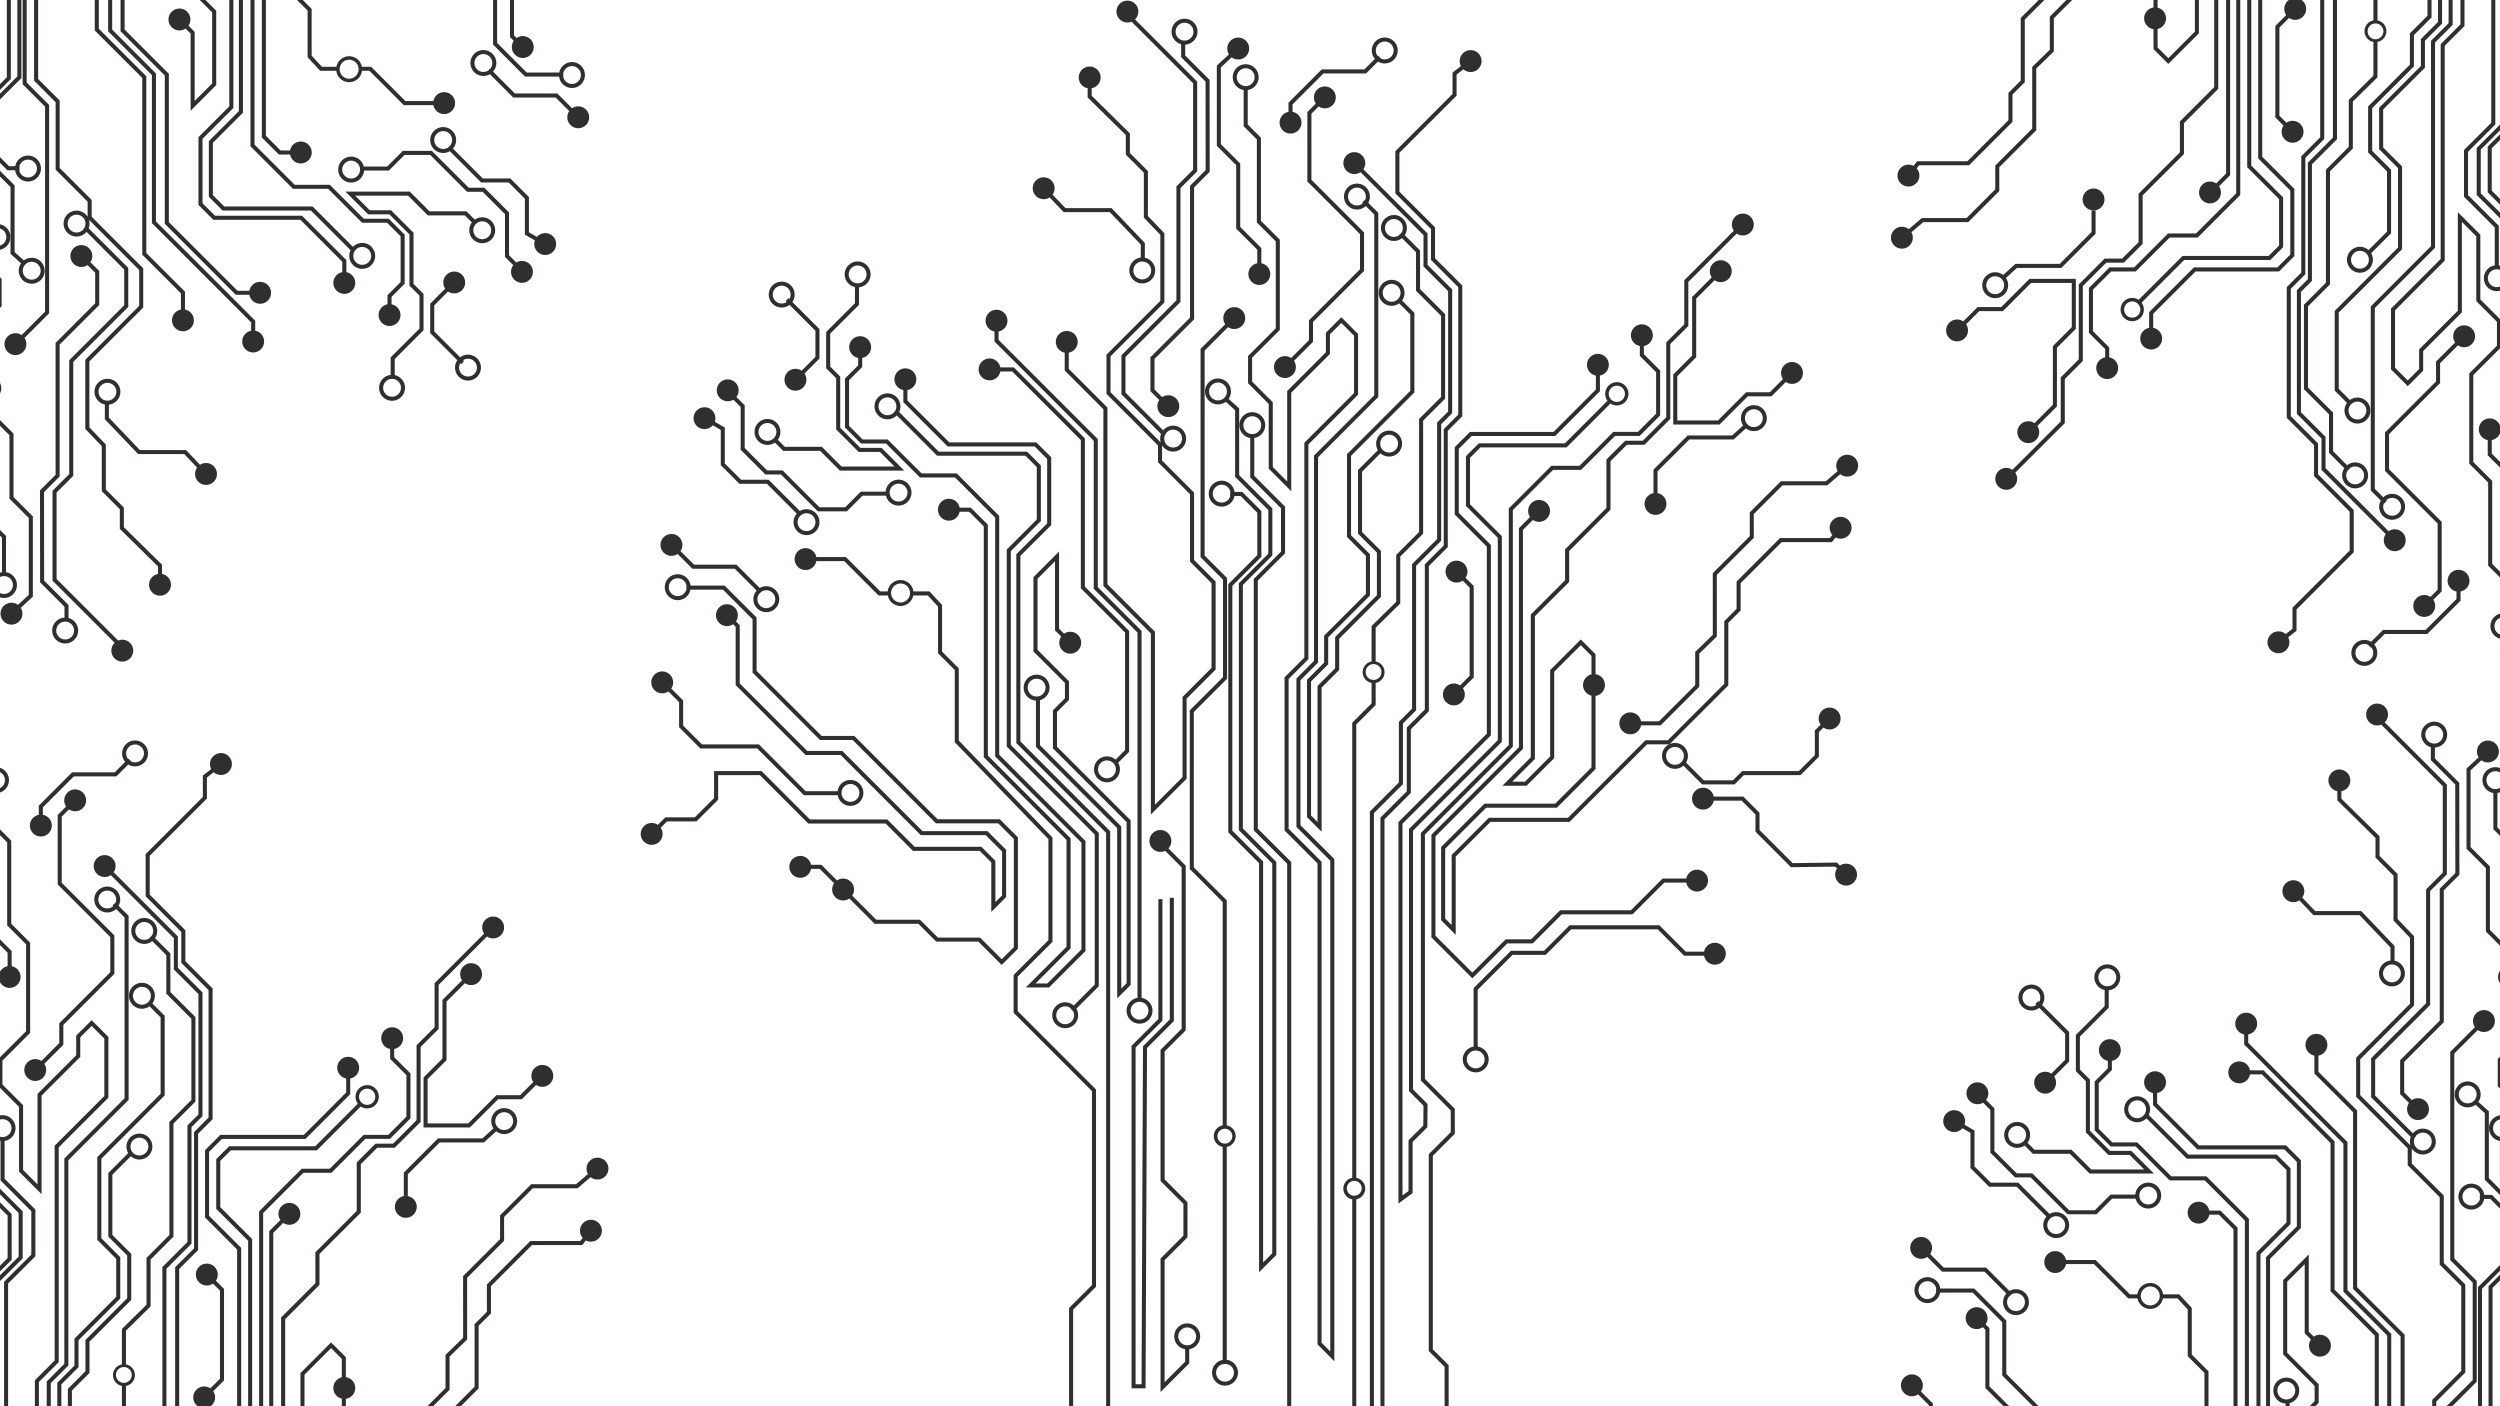 <?xml version="1.0" encoding="UTF-8"?>
<svg width="1920" height="1080" version="1.1" viewBox="0 0 1920 1080" xml:space="preserve" xmlns="http://www.w3.org/2000/svg" xmlns:xlink="http://www.w3.org/1999/xlink"><defs><clipPath id="c"><path d="M 0,485.035 H 648.988 V 0 H 0 Z"/></clipPath></defs><g transform="matrix(1.333 0 0 -1.333 0 646.71)"><g id="a" transform="matrix(1.831 0 0 1.831 125.7 -324.97)" clip-path="url(#c)"><g transform="translate(437.55 318.53)" fill="#302e30"><path d="m0 0c0 0.704 0.286 1.343 0.748 1.805 0.464 0.463 1.103 0.749 1.805 0.75v-2e-3h5e-3v2e-3c0.705 0 1.343-0.286 1.804-0.749 0.167-0.166 0.309-0.355 0.425-0.561 0.207-0.369 0.325-0.792 0.325-1.243h-2e-3v-4e-3h2e-3c0-0.454-0.118-0.879-0.325-1.248-0.116-0.205-0.258-0.393-0.423-0.558-0.463-0.462-1.101-0.75-1.803-0.75v3e-3h-6e-3v-3e-3c-0.704 0-1.343 0.287-1.805 0.749-0.463 0.463-0.749 1.101-0.75 1.804h3e-3v5e-3zm-58.822-221.64-2.751 2.751v81.44l2.751 2.752 6.711 6.711 10.259 10.26 8.039 8.037 0.187 0.189v64.724l-0.187 0.186-8.039 8.04-1.803 1.804v14.59l1.803 1.804 1.492 1.491h27.095l0.186 0.187 13.611 13.611c0.581-0.382 1.277-0.605 2.023-0.605v-3e-3h6e-3v3e-3c0.836 0 1.609 0.28 2.226 0.753 0.128 0.098 0.251 0.206 0.364 0.319 0.665 0.665 1.078 1.584 1.078 2.599h1e-3v4e-3h-1e-3c0 1.013-0.412 1.93-1.073 2.592-0.116 0.116-0.239 0.223-0.369 0.322-0.618 0.472-1.391 0.755-2.229 0.755v2e-3h-5e-3v-2e-3c-1.013 0-1.93-0.411-2.591-1.073-0.666-0.665-1.078-1.583-1.078-2.598h-2e-3v-5e-3h2e-3c0-0.819 0.267-1.575 0.721-2.185l-13.401-13.399h-27.095l-0.186-0.188-0.775-0.775-2.892-2.893-0.187-0.185v-15.649l0.187-0.188 2.892-2.893 6.95-6.951v-63.665l-27.762-27.762-0.186-0.185v-82.5l0.186-0.188 3.842-3.841 0.538-0.538-0.063-6.253-0.475-0.474-3.982-3.982-0.187-0.185v-15.962l-0.674-0.499-1.23-0.911v116.98l1.23 1.229 4.843 4.843 6.711 6.712 14.838 14.838 0.185 0.187v59.912l-0.185 0.187-4.579 4.579-5.335 5.334v20.136l4.054 4.049h26.279l0.186 0.187 13.895 13.895v4.927c1.6 0.3 2.814 1.706 2.814 3.394 0 1.904-1.545 3.45-3.452 3.45-1.904 0-3.45-1.546-3.45-3.45 0-1.688 1.211-3.095 2.812-3.395v-4.396l-13.335-13.335h-26.273l-4.615-4.615-0.19-0.187v-21.189l0.187-0.188 6.423-6.424 3.489-3.488v-58.855l-3.489-3.487-10.259-10.26-6.711-6.712-4.843-4.842-2.319-2.319-0.187-0.188v-120.04l1.018 0.754 1.488 1.103 1.692 1.251 0.258 0.193v16.069l2.893 2.893 1.56 1.559 0.182 0.182 2e-3 0.264 0.068 6.786 3e-3 0.27-0.186 0.187z" fill="#302e30"/></g><g transform="translate(301.26 432.49)" fill="#302e30"><path d="m0 0c0 0.773 0.317 1.477 0.826 1.984 0.508 0.507 1.207 0.822 1.977 0.825v-3e-3h0.017v3e-3c0.773-1e-3 1.476-0.319 1.986-0.828l1e-3 1e-3c0.506-0.508 0.821-1.208 0.823-1.976h-2e-3v-0.016h2e-3c0-0.776-0.317-1.479-0.825-1.987h-3e-3c-0.507-0.508-1.209-0.823-1.976-0.826v3e-3h-0.017v-3e-3c-0.774 1e-3 -1.476 0.318-1.985 0.826-0.507 0.508-0.822 1.21-0.824 1.981h2e-3v0.016zm-0.771-1.969c0.188-0.342 0.42-0.653 0.692-0.925 0.501-0.499 1.126-0.874 1.828-1.062v-4.078l0.188-0.187 0.878-0.88 9e-3 -8e-3 3.28-3.282 3.327-3.326 0.031-27.854-3.358-3.358-1.367-1.368-0.187-0.187v-41.503l-5.321-5.321-0.479-0.481-6.474-6.472-0.021-0.022-0.165-0.165v-10.684l0.165-0.164 0.021-0.023 2.587-2.586c-0.381-0.554-0.6-1.224-0.6-1.945 0-1.908 1.544-3.454 3.448-3.454 0.545 0 1.061 0.125 1.518 0.35 1.147 0.562 1.934 1.741 1.934 3.104 0 1.359-0.787 2.536-1.934 3.098-0.457 0.224-0.973 0.351-1.518 0.351-0.72 0-1.391-0.224-1.945-0.602l-2.4 2.4v9.625l5.294 5.294 0.569 0.57 3.586 3.586 2.825 2.824 0.186 0.188v41.502l0.278 0.279 3.89 3.889 0.556 0.557 0.08 0.081 0.105 0.104v0.266l-0.032 28.388v0.268l-0.073 0.071-0.111 0.112-0.525 0.524-3.89 3.891-3.079 3.079v3.415c1.046 0.054 1.99 0.499 2.681 1.19l-2e-3 2e-3c0.144 0.144 0.279 0.299 0.4 0.464 0.501 0.678 0.797 1.517 0.798 2.424h3e-3v0.016h-3e-3c-2e-3 0.904-0.298 1.74-0.798 2.415-0.12 0.163-0.252 0.316-0.395 0.459v4e-3c-0.736 0.737-1.76 1.195-2.889 1.197v2e-3h-0.017v-2e-3c-1.122-3e-3 -2.139-0.46-2.874-1.194-0.276-0.274-0.511-0.589-0.7-0.932-0.317-0.581-0.5-1.248-0.501-1.955h-2e-3v-0.016h2e-3c2e-3 -0.708 0.185-1.373 0.501-1.953" fill="#302e30"/></g><g transform="translate(297.67 304.44)" fill="#302e30"><path d="m0 0c1e-3 0.484 0.125 0.941 0.343 1.339l0.304 0.303-0.064 0.064c0.075 0.098 0.159 0.192 0.245 0.279l-1e-3 1e-3c0.507 0.507 1.208 0.822 1.976 0.823v-1e-3h0.016v1e-3c0.774 0 1.477-0.318 1.987-0.827l1e-3 1e-3c0.507-0.507 0.821-1.208 0.823-1.977h-2e-3v-0.016h2e-3c0-0.775-0.316-1.478-0.824-1.986-0.508-0.507-1.21-0.822-1.981-0.825v3e-3h-0.016v-3e-3c-0.773 1e-3 -1.476 0.316-1.984 0.826-0.506 0.508-0.822 1.209-0.825 1.978h3e-3v0.017zm-24.082 110.24v-2.897l0.192-0.189 4e-3 -4e-3 3.186-3.136 2.695-2.654 5.936-5.843v-6.175l0.189-0.19 4.112-4.111 1.372-1.371v-14.136l0.176-0.186 2.061-2.158 2.951-3.091v-20.742l-16.766-16.766-0.031-0.03-0.155-0.157v-12.34l0.186-0.186 10.206-10.205 3.609-3.61 2.22-2.219v-5.288l4.755-4.755 3.585-3.586 1.73-1.729v-21.218l0.184-0.184 1.376-1.377 3.89-3.888 0.636-0.637 0.294-0.295 0.397-0.396v-26.65l-0.397-0.395-0.294-0.295-7.816-7.816-0.438-0.437-0.187-0.188v-25.227l-2.96-2.959-5.727-5.727v54.424l-0.186 0.187-1.062 1.063-3.609 3.608-10.087 10.087v55.343l-1e-3 0.264-0.149 0.149-0.037 0.038-2.658 2.658-9.323 9.324v5.093c1.601 0.299 2.813 1.705 2.813 3.393 0 1.906-1.545 3.451-3.452 3.451-0.168 0-0.333-0.013-0.494-0.036-1.67-0.241-2.955-1.678-2.955-3.415 0-1.688 1.209-3.096 2.811-3.394v-5.622l12.168-12.168v-55.607l0.187-0.186 14.759-14.759v-55.436l-2e-3 -1.54 0.029 0.028 1.062 1.061 5.913 5.912 4.236 4.236v25.227l2.639 2.64 3.89 3.888 0.636 0.638 0.294 0.294 1.217 1.215 0.457 0.457v27.71l-0.187 0.185-0.27 0.27-1.217 1.216-0.93 0.93-3.89 3.891-0.288 0.289v21.217l-0.186 0.184-2.816 2.816-3.585 3.587-3.48 3.48v4.752c0.168-0.269 0.366-0.515 0.587-0.737 0.737-0.74 1.76-1.198 2.886-1.199v-3e-3h0.016v3e-3c1.124 2e-3 2.142 0.459 2.878 1.193 0.274 0.274 0.509 0.587 0.698 0.931 0.319 0.581 0.501 1.249 0.502 1.958h2e-3v0.016h-2e-3c-2e-3 0.707-0.184 1.372-0.502 1.952-0.186 0.34-0.421 0.652-0.692 0.923v3e-3c-0.736 0.737-1.76 1.196-2.89 1.197v2e-3h-0.016v-2e-3c-1.121-2e-3 -2.14-0.459-2.875-1.193h-3e-3c-0.086-0.087-0.171-0.18-0.25-0.275l-11.856 11.856v11.218l4.413 4.412 3.609 3.609 1.405 1.406 5.57 5.569 2.122 2.122 0.186 0.187v35.833l1.277 1.278 3.29 3.289 0.502 0.504 0.188 0.187v28.258l-0.188 0.186-0.502 0.503-3.29 3.289-3.585 3.587-6.975 6.975-3.609 3.61-1.404 1.404c0.647 0.628 1.049 1.508 1.049 2.481 0 1.904-1.544 3.448-3.451 3.448-1.904 0-3.45-1.544-3.45-3.448 0-1.907 1.546-3.453 3.45-3.453 0.465 0 0.907 0.091 1.312 0.257l2.494-2.495 3.609-3.609 6.975-6.976 3.585-3.586 2.703-2.702v-27.201l-2.703-2.702-2.366-2.367-0.186-0.188v-35.833l-1.033-1.032-5.715-5.714-1.26-1.262-3.609-3.608-5.502-5.5-0.184-0.184v-12.285l0.184-0.186 5.502-5.499 3.609-3.609 3.164-3.165c-0.177-0.458-0.275-0.955-0.276-1.477h-2e-3v-0.017h2e-3c1e-3 -0.404 0.059-0.796 0.17-1.166l-3.058 3.057-12.725 12.725v11.281l9.116 9.117 3.609 3.608 4.04 4.041 0.186 0.187v21.777l-0.176 0.186-4.05 4.241-0.962 1.006v14.157l-2.647 2.647-3.025 3.024v6.182l-0.192 0.188-7.02 6.91-2.695 2.654-2.105 2.072v2.369c0.853 0.16 1.597 0.633 2.105 1.297 0.446 0.581 0.71 1.309 0.71 2.097 0 0.787-0.264 1.513-0.71 2.094-0.631 0.824-1.625 1.356-2.743 1.356-1.904 0-3.45-1.546-3.45-3.45 0-1.689 1.212-3.096 2.811-3.395" fill="#302e30"/></g><g transform="translate(316.26 394.54)" fill="#302e30"><path d="m0 0 4.067-4.068v-19.962l0.187-0.187 1.724-1.725 0.638-0.637 4.092-4.095v-4.249c-1.602-0.299-2.812-1.703-2.812-3.39 0-1.907 1.545-3.453 3.45-3.453 1.907 0 3.451 1.546 3.451 3.453 0 1.686-1.212 3.09-2.813 3.39v4.773l-0.187 0.187-1.252 1.253-3.929 3.932-0.638 0.636-0.635 0.636v19.967l-0.187 0.187-5.156 5.158-0.745 0.744v24.166l3.393 3.147c0.574-0.425 1.287-0.677 2.056-0.677 0.45 0 0.88 0.086 1.274 0.243 0.225 0.089 0.438 0.201 0.638 0.334 0.927 0.618 1.541 1.675 1.541 2.876 0 1.197-0.614 2.254-1.541 2.872-0.2 0.133-0.413 0.244-0.638 0.335-0.394 0.156-0.824 0.243-1.274 0.243-1.905 0-3.45-1.546-3.45-3.45 0-0.677 0.193-1.309 0.529-1.842l-1.783-1.654-1.817-1.685-0.204-0.189v-25.248l0.185-0.187z" fill="#302e30"/></g><g transform="translate(385.44 97.23)" fill="#302e30"><path d="m0 0-5.727 5.728v76.874l5.727 5.726 10.26 10.26 11.497 11.495 0.183 0.185v74.449l12.654 12.653h8.819l0.188 0.187 10.484 10.485h7.741l0.188 0.186 3.82 3.82 2.272 2.273 0.185 0.185v14.129l-0.185 0.183-2.272 2.273-2.66 2.66v2.582c1.264 0.237 2.284 1.16 2.66 2.369 0.1 0.324 0.154 0.669 0.154 1.024 0 0.357-0.054 0.7-0.154 1.024-0.437 1.405-1.748 2.427-3.298 2.427-1.905 0-3.45-1.546-3.45-3.451 0-1.689 1.211-3.095 2.812-3.393v-3.112l0.145-0.144 0.042-0.043 3.749-3.748 1.186-1.186v-13.06l-1.186-1.187-4.537-4.536h-7.741l-0.187-0.186-10.485-10.485h-8.821l-13.394-13.394v-74.45l-10.409-10.409-10.26-10.258-6.711-6.712-0.105-0.106-0.187-0.186v-77.933l0.187-0.186 0.105-0.106 6.711-6.712 2.403-2.402v-6.818l-2.403-2.402-4.326-4.327-0.187-0.187v-61.964l0.187-0.188 4.326-4.325 0.47-0.47v-12.341h1.271v12.876l-0.185 0.184-1.556 1.557-3.236 3.236v60.905l3.236 3.238 3.492 3.493 0.188 0.185v7.877l-0.188 0.187z" fill="#302e30"/></g><g transform="translate(389.65 266.04)" fill="#302e30"><path d="m0 0c-1.904 0-3.451-1.546-3.451-3.451 0-1.907 1.547-3.452 3.451-3.452 0.724 0 1.394 0.221 1.949 0.602l2.193-2.194v-27.742l-3.024-3.024c-0.553 0.379-1.222 0.601-1.946 0.601-1.675 0-3.072-1.196-3.385-2.779-0.043-0.217-0.065-0.442-0.065-0.67 0-0.23 0.022-0.454 0.065-0.671 0.313-1.586 1.71-2.783 3.385-2.783 1.907 0 3.452 1.546 3.452 3.454 0 0.721-0.224 1.391-0.603 1.945l3.21 3.211 0.188 0.184v28.805l-0.188 0.185-2.381 2.382c0.38 0.554 0.604 1.225 0.604 1.946 0 1.905-1.547 3.451-3.454 3.451" fill="#302e30"/></g><g transform="translate(282.48 200.36)" fill="#302e30"><path d="m0 0c-1e-3 -0.771-0.318-1.477-0.829-1.986l3e-3 -1e-3c-0.509-0.507-1.21-0.822-1.981-0.825v3e-3h-0.015v-3e-3c-0.774 1e-3 -1.477 0.319-1.983 0.827-0.324 0.324-0.569 0.727-0.705 1.177-0.078 0.255-0.119 0.525-0.121 0.803h3e-3v0.016h-3e-3c1e-3 0.28 0.043 0.552 0.121 0.809 0.136 0.45 0.382 0.852 0.705 1.175 0.508 0.507 1.209 0.823 1.977 0.824v-1e-3h0.016v1e-3c0.774 0 1.479-0.315 1.987-0.824v-3e-3c0.508-0.509 0.824-1.208 0.825-1.974h-1e-3v-0.018zm-39.754 122.4c1.689 0 3.094 1.211 3.392 2.813h3.716l9.003-9.002 7.676-7.674 4.934-4.934v-46.65l0.185-0.186 5.338-5.339 2.695-2.696 5.703-5.702v-36.96l-3.001-3.001c-0.72 0.634-1.664 1.019-2.699 1.021v2e-3h-0.016v-2e-3c-1.027-3e-3 -1.966-0.386-2.682-1.014-0.067-0.058-0.13-0.118-0.192-0.18-0.74-0.738-1.199-1.761-1.2-2.887h-2e-3v-0.016h2e-3c3e-3 -1.125 0.459-2.142 1.194-2.877 0.063-0.064 0.13-0.126 0.198-0.185 0.718-0.63 1.659-1.015 2.688-1.015v-3e-3h0.015v3e-3c1.125 2e-3 2.142 0.458 2.878 1.193h3e-3c0.738 0.737 1.197 1.76 1.198 2.889h2e-3v0.018h-2e-3c-2e-3 0.752-0.21 1.461-0.566 2.066l3.271 3.271 0.187 0.188v38.019l-13.925 13.925v46.385l-1e-3 0.268-0.184 0.184-13.697 13.695-8.473 8.473h-4.246c-0.3 1.6-1.704 2.812-3.392 2.812-1.905 0-3.451-1.546-3.451-3.45 0-1.907 1.546-3.452 3.451-3.452" fill="#302e30"/></g><g transform="translate(290.77 360.16)" fill="#302e30"><path d="m0 0h5e-3v2e-3c0.773-1e-3 1.476-0.318 1.986-0.828l2e-3 2e-3c0.36-0.362 0.625-0.822 0.748-1.336 0.049-0.206 0.073-0.421 0.075-0.641h-2e-3v-0.016h2e-3c0-0.223-0.026-0.441-0.075-0.649-0.123-0.515-0.388-0.975-0.75-1.337-0.508-0.507-1.21-0.823-1.981-0.825v2e-3h-0.016v-2e-3c-0.301 1e-3 -0.591 0.048-0.863 0.136-0.427 0.139-0.81 0.378-1.12 0.69-0.508 0.508-0.823 1.208-0.825 1.979h2e-3v0.016h-2e-3c1e-3 0.772 0.318 1.475 0.828 1.984l-2e-3 2e-3c0.311 0.31 0.694 0.547 1.119 0.685 0.271 0.089 0.558 0.137 0.858 0.138v-2e-3zm-31.933 19.727c0.292-0.08 0.598-0.122 0.913-0.122 0.697 0 1.344 0.206 1.886 0.56l4.238-4.438 0.188-0.198h14.507l9.332-9.771 0.41-0.429v-4.081c-0.14-0.016-0.276-0.039-0.41-0.068-0.779-0.169-1.475-0.557-2.017-1.099h-3e-3c-0.737-0.737-1.195-1.759-1.198-2.888h-1e-3v-0.016h1e-3c4e-3 -1.124 0.46-2.141 1.195-2.877 0.543-0.545 1.242-0.938 2.023-1.107 0.279-0.061 0.567-0.093 0.863-0.093v-2e-3h0.016v2e-3c1.051 3e-3 2.01 0.402 2.731 1.053 0.05 0.046 0.099 0.093 0.146 0.141 0.739 0.739 1.199 1.762 1.2 2.889h3e-3v0.016h-3e-3c-2e-3 1.122-0.458 2.141-1.193 2.876v2e-3c-0.05 0.05-0.101 0.099-0.153 0.146-0.532 0.478-1.193 0.82-1.924 0.968v4.391l-1e-3 0.253-0.176 0.186-1.509 1.579-8.599 9.004-0.189 0.197h-14.507l-0.093 0.097-3.958 4.146c0.408 0.567 0.648 1.263 0.648 2.014 0 1.903-1.546 3.45-3.453 3.45-0.315 0-0.621-0.043-0.913-0.123-1.461-0.4-2.537-1.739-2.537-3.327 0-1.591 1.076-2.931 2.537-3.331" fill="#302e30"/></g><g transform="translate(318.48 286.38)" fill="#302e30"><path d="m0 0c-0.131-0.481-0.385-0.909-0.728-1.252l1e-3 -2e-3c-0.397-0.397-0.913-0.676-1.487-0.779-0.16-0.029-0.325-0.044-0.492-0.044v2e-3h-0.015v-2e-3c-0.775 0-1.477 0.317-1.985 0.825-0.138 0.139-0.261 0.29-0.368 0.454-0.287 0.44-0.455 0.965-0.457 1.526h3e-3v0.017h-3e-3c2e-3 0.562 0.169 1.088 0.457 1.528 0.108 0.165 0.231 0.317 0.369 0.454 0.508 0.508 1.208 0.824 1.978 0.826v-2e-3h0.015v2e-3c0.17 0 0.336-0.016 0.498-0.044 0.574-0.106 1.091-0.385 1.489-0.784 0.388-0.388 0.664-0.892 0.771-1.45h-0.1v-1.275zm-1.058 32.884c0-0.737-0.289-1.411-0.755-1.911l-0.07-0.076-0.059-0.057c-0.087-0.081-0.177-0.158-0.272-0.229-0.464-0.337-1.034-0.536-1.649-0.538v3e-3h-0.017v-3e-3c-0.427 0-0.83 0.097-1.194 0.269-0.295 0.139-0.562 0.328-0.789 0.556-0.163 0.164-0.307 0.348-0.428 0.547-0.126 0.213-0.225 0.442-0.294 0.685-0.065 0.238-0.103 0.49-0.103 0.748h2e-3v0.016h-2e-3c0 0.26 0.037 0.511 0.103 0.752 0.069 0.242 0.168 0.472 0.294 0.684 0.121 0.2 0.265 0.385 0.429 0.548 0.228 0.228 0.493 0.416 0.788 0.555 0.363 0.172 0.765 0.269 1.189 0.27v-2e-3h0.016v2e-3c0.616-1e-3 1.189-0.203 1.655-0.542 0.117-0.087 0.228-0.182 0.331-0.286 0.508-0.507 0.823-1.208 0.825-1.976h-2e-3v-0.015zm5.459-137.94-0.447 0.446v76.626l0.447 0.446 8.642 8.643 0.187 0.188v14.817l-0.187 0.187-8.642 8.643-0.638 0.636-0.977 0.978v21.03l-0.222 0.193-3.089 2.77c0.464 0.662 0.738 1.471 0.74 2.341h2e-3v0.015h-2e-3c-3e-3 1.125-0.46 2.144-1.194 2.879-0.354 0.352-0.772 0.641-1.235 0.847-0.507 0.224-1.066 0.349-1.655 0.35v3e-3h-0.016v-3e-3c-0.413-1e-3 -0.813-0.064-1.189-0.18-0.442-0.135-0.851-0.344-1.217-0.612-0.1-0.074-0.199-0.154-0.294-0.238-0.059-0.052-0.118-0.108-0.175-0.164-0.169-0.169-0.322-0.354-0.461-0.551-0.465-0.662-0.738-1.467-0.739-2.336h-2e-3v-0.016h2e-3c2e-3 -0.869 0.276-1.674 0.739-2.335 0.136-0.193 0.289-0.375 0.454-0.542 0.059-0.059 0.121-0.116 0.182-0.171 0.095-0.084 0.194-0.164 0.294-0.238 0.366-0.268 0.775-0.475 1.217-0.612 0.379-0.117 0.78-0.179 1.194-0.179v-2e-3h0.017v2e-3c0.586 2e-3 1.144 0.126 1.649 0.35 0.287 0.127 0.556 0.288 0.804 0.475l2.919-2.623v-20.982l0.188-0.187 2.066-2.067 0.638-0.637 7.553-7.553v-13.76l-7.553-7.553-0.638-0.637-0.895-0.898-0.185-0.183v-77.694l0.185-0.185 0.895-0.896 9.435-9.435v-122.63l-2.876-2.876v126.17l-0.187 0.188-9.498 9.498v77.047l3.126 3.126 0.638 0.636 5.183 5.186 0.187 0.187v14.399l-0.187 0.186-5.183 5.184-0.448 0.447-0.187 0.186h-2.431c-0.119 0.914-0.539 1.735-1.158 2.353-0.626 0.627-1.461 1.052-2.391 1.165-0.163 0.02-0.329 0.031-0.498 0.031v3e-3h-0.015v-3e-3c-0.874-1e-3 -1.683-0.279-2.347-0.748-0.188-0.134-0.365-0.283-0.528-0.445-0.27-0.268-0.501-0.576-0.689-0.911-0.114-0.211-0.214-0.431-0.294-0.663-0.139-0.412-0.217-0.853-0.218-1.312h-1e-3v-0.017h1e-3c2e-3 -0.458 0.079-0.9 0.218-1.311 0.08-0.23 0.178-0.452 0.294-0.662 0.187-0.333 0.416-0.637 0.682-0.903 0.165-0.167 0.345-0.318 0.535-0.454 0.665-0.47 1.477-0.746 2.353-0.748v-2e-3h0.015v2e-3c0.165 0 0.33 0.011 0.492 0.03 0.927 0.113 1.759 0.539 2.386 1.164h4e-3c0.573 0.574 0.976 1.32 1.128 2.156h1.933l0.526-0.527 0.638-0.637 4.094-4.094v-13.34l-4.094-4.095-0.638-0.637-4.402-4.402v-78.106l0.187-0.187 4.215-4.217 0.638-0.636 4.644-4.645v-128.72l1.09 1.09 4.152 4.154 0.188 0.187v123.68l-0.188 0.186z" fill="#302e30"/></g><g transform="translate(397.69 111.08)" fill="#302e30"><path d="m0 0c0.508-0.507 0.823-1.207 0.824-1.977h-1e-3v-0.016h1e-3c0-0.776-0.315-1.48-0.824-1.986-0.508-0.508-1.21-0.824-1.979-0.826v2e-3h-0.017v-2e-3c-0.774 1e-3 -1.477 0.317-1.983 0.826-0.507 0.508-0.824 1.209-0.826 1.98h2e-3v0.017h-2e-3c1e-3 0.771 0.319 1.475 0.828 1.984l-2e-3 1e-3c0.509 0.506 1.208 0.82 1.977 0.823v-3e-3h0.017v3e-3c0.774 0 1.478-0.317 1.985-0.826m73.253 34.719c-1.201 0-2.261-0.615-2.88-1.549-0.249-0.376-0.425-0.804-0.511-1.262h-5.745l-8.129 8.129-0.188 0.187h-28.26l-0.186-0.187-7.853-7.852h-10.419l-0.186-0.187-10.885-10.887-0.474-0.474-0.188-0.187v-18.402c-0.864-0.141-1.634-0.554-2.226-1.144h-3e-3c-0.737-0.736-1.195-1.759-1.196-2.886h-3e-3v-0.017h3e-3c2e-3 -1.124 0.459-2.143 1.193-2.877 0.737-0.74 1.761-1.199 2.887-1.2v-2e-3h0.017v2e-3c1.124 2e-3 2.142 0.459 2.875 1.193 0.741 0.739 1.201 1.762 1.201 2.89h3e-3v0.016h-3e-3c-2e-3 1.122-0.458 2.14-1.193 2.874-0.602 0.603-1.396 1.021-2.279 1.157v17.867l10.988 10.988h10.417l0.188 0.186 7.851 7.853h27.202l5.428-5.427 2.702-2.703 0.188-0.186h6.274c0.086-0.458 0.262-0.885 0.51-1.262 0.619-0.934 1.679-1.554 2.88-1.554 1.908 0 3.454 1.547 3.454 3.455 0 1.902-1.546 3.448-3.454 3.448" fill="#302e30"/></g><g transform="translate(480.78 319.02)" fill="#302e30"><path d="m0 0-0.187-0.187-8.682-8.683h-12.784v13.935l5.763 5.762 0.186 0.187v18.448l2.983 2.984 2.803 2.802c0.555-0.379 1.228-0.601 1.949-0.601 1.906 0 3.452 1.545 3.452 3.453 0 1.904-1.546 3.45-3.452 3.45-1.904 0-3.45-1.546-3.45-3.45 0-0.723 0.221-1.395 0.599-1.949l-1.901-1.899-4.072-4.073-0.187-0.187v-18.449l-5.415-5.414-0.347-0.347-0.188-0.187v-15.742h14.59l0.187 0.187 8.682 8.684h7.452l0.19 0.189 4.321 4.321c0.555-0.38 1.227-0.601 1.949-0.601 1.908 0 3.453 1.545 3.453 3.451s-1.545 3.45-3.453 3.45c-1.905 0-3.45-1.544-3.45-3.45 0-0.721 0.222-1.394 0.601-1.949l-4.134-4.135h-7.193z" fill="#302e30"/></g><g transform="translate(448.82 283.89)" fill="#302e30"><path d="m0 0c0-1.562 1.035-2.88 2.457-3.307 0.314-0.094 0.647-0.145 0.992-0.145 1.907 0 3.453 1.545 3.453 3.452 0 1.905-1.546 3.45-3.453 3.45-0.345 0-0.678-0.051-0.992-0.145-1.422-0.428-2.457-1.745-2.457-3.305" fill="#302e30"/></g><g transform="translate(512.24 170.69)" fill="#302e30"><path d="m0 0c-0.723 0-1.395-0.222-1.949-0.602l-0.756 0.757-0.191 0.192-0.267-5e-3 -3.777-0.048-9.874-0.126-10.425 10.426v5.417l-0.19 0.187-1.592 1.593-3.12 3.118-0.187 0.187h-9.314c-0.247 1.321-1.247 2.376-2.538 2.705-0.272 0.069-0.558 0.106-0.855 0.106-1.903 0-3.448-1.546-3.448-3.45 0-1.907 1.545-3.452 3.448-3.452 0.297 0 0.583 0.038 0.855 0.108 1.291 0.328 2.29 1.385 2.538 2.705h8.791l3.83-3.827 0.505-0.505v-5.422l10.987-10.987 0.187-0.188 0.271 3e-3 12.433 0.159 1.222 0.016 0.567-0.568c-0.38-0.556-0.601-1.228-0.601-1.951 0-1.906 1.547-3.452 3.45-3.452 1.906 0 3.453 1.546 3.453 3.452 0 1.905-1.547 3.452-3.453 3.452" fill="#302e30"/></g><g transform="translate(480.41 310.88)" fill="#302e30"><path d="m0 0c1e-3 0.774 0.317 1.478 0.825 1.983 0.509 0.508 1.209 0.824 1.978 0.826v-2e-3h0.015v2e-3c0.774 0 1.479-0.319 1.988-0.828 0.507-0.508 0.823-1.209 0.825-1.976h-2e-3v-0.015h2e-3c-1e-3 -0.775-0.318-1.48-0.825-1.987-0.508-0.506-1.21-0.822-1.982-0.825v3e-3h-0.015v-3e-3c-0.705 2e-3 -1.354 0.262-1.847 0.694l-0.432 0.474c-0.333 0.462-0.529 1.029-0.53 1.637h2e-3v0.017zm-27.504-16.735 5.487 5.485 4.529 4.53h13.944l0.184 0.166 3.654 3.328c0.693-0.542 1.568-0.865 2.515-0.867v-2e-3h0.015v2e-3c1.124 3e-3 2.142 0.46 2.878 1.194 0.739 0.737 1.2 1.76 1.2 2.889h2e-3v0.015h-2e-3c-2e-3 1.125-0.459 2.144-1.194 2.879-0.736 0.737-1.76 1.195-2.89 1.197v2e-3h-0.015v-2e-3c-1.121-3e-3 -2.139-0.46-2.874-1.193-0.74-0.739-1.2-1.761-1.2-2.888h-2e-3v-0.017h2e-3c1e-3 -0.843 0.257-1.627 0.697-2.276l-3.46-3.151h-13.985l-0.186-0.187-3.812-3.813-6.574-6.573-0.184-0.183v-7.348h1.271z" fill="#302e30"/></g><g transform="translate(491.98 291.02)" fill="#302e30"><path d="m0 0h-0.265l-0.186-0.187-8.31-8.309-1.107-1.106-0.187-0.186 3e-3 -0.266 7e-3 -7.226-11.454-11.455-0.185-0.185v-0.267l7e-3 -16.466 1e-3 -2.671-2.244-2.179-3.097-3.009-0.194-0.189v-10.438l-6.383-6.382-5.018-5.019h-5.633c-0.298 1.602-1.703 2.813-3.394 2.813-0.747 0-1.439-0.237-2.005-0.641-0.874-0.626-1.444-1.651-1.444-2.808 0-1.158 0.57-2.182 1.444-2.808 0.566-0.405 1.258-0.643 2.005-0.643 1.689 0 3.093 1.214 3.393 2.816h6.167l0.185 0.184 4.3 4.3 7.472 7.473 0.187 0.186v10.433l2.015 1.96 3.324 3.227 0.193 0.186v0.269l-3e-3 4.434-6e-3 14.705 11.455 11.455 0.184 0.186v0.266l-7e-3 7.226 9.045 9.045h14.072l0.181 0.155 3.92 3.343c0.593-0.479 1.348-0.766 2.169-0.766 1.908 0 3.453 1.546 3.453 3.453 0 1.903-1.545 3.449-3.453 3.449-1.904 0-3.449-1.546-3.449-3.449 0-0.625 0.163-1.213 0.452-1.72l-3.738-3.189z" fill="#302e30"/></g><g transform="translate(346.28 408.95)" fill="#302e30"><path d="m0 0c0.556-0.381 1.227-0.602 1.949-0.602 1.906 0 3.451 1.546 3.451 3.453 0 1.904-1.545 3.45-3.451 3.45-1.905 0-3.45-1.546-3.45-3.45 0-0.722 0.22-1.393 0.6-1.948l-2.464-2.463-0.187-0.187v-21.862l0.187-0.186 1.611-1.612 14.761-14.76v-11.051l-15.871-15.871-0.188-0.186v-6.261l-5.619-5.621c-0.556 0.38-1.224 0.603-1.946 0.603-1.905 0-3.45-1.546-3.45-3.451 0-1.906 1.545-3.451 3.45-3.451 1.906 0 3.452 1.545 3.452 3.451 0 0.725-0.226 1.393-0.606 1.947l5.808 5.812 0.188 0.187v6.253l16.058 16.058v12.111l-0.186 0.186-0.828 0.827-14.779 14.778-0.765 0.766v20.804z" fill="#302e30"/></g><g transform="translate(257.53 223.27)" fill="#302e30"><path d="m0 0h-4e-3v-2e-3c-0.774 1e-3 -1.477 0.316-1.985 0.826-0.507 0.508-0.823 1.208-0.824 1.979h1e-3v0.016h-1e-3c0 0.774 0.317 1.478 0.826 1.985 0.506 0.507 1.207 0.822 1.976 0.824v-2e-3h0.016v2e-3c0.472 0 0.917-0.117 1.308-0.324 0.251-0.133 0.479-0.304 0.679-0.504l2e-3 3e-3c0.506-0.508 0.82-1.208 0.822-1.978h-2e-3v-0.015h2e-3c0-0.776-0.316-1.479-0.825-1.987-0.199-0.199-0.427-0.367-0.678-0.5-0.39-0.206-0.834-0.324-1.301-0.325v2e-3zm29.59-90.737v51.778l-7.45 7.45-2.695 2.696-10.457 10.457-2.576 2.575v10.942l2.576 2.575 1.013 1.013 0.187 0.188v5.874l-0.187 0.186-1.013 1.012-7.675 7.675-1.028 1.027v22.349l5.509 5.509v-21.736l0.184-0.185 1.756-1.755c-0.38-0.556-0.603-1.228-0.603-1.951 0-1.331 0.755-2.487 1.857-3.062 0.479-0.249 1.02-0.39 1.595-0.39 1.906 0 3.452 1.546 3.452 3.452 0 1.904-1.546 3.45-3.452 3.45-0.575 0-1.116-0.14-1.595-0.389-0.121-0.064-0.241-0.133-0.354-0.211l-1.569 1.569v24.285l-5.752-5.752-2.117-2.118-0.186-0.188v-23.405l0.186-0.188 9.715-9.715v-4.814l-3.587-3.589-0.187-0.187v-12.002l0.187-0.186 3.664-3.665 10.457-10.455 2.695-2.697 6.175-6.175v-50.723l-1.686-1.684v51.033l-0.185 0.183-4.304 4.305-2.695 2.696-10.457 10.456-7.675 7.676-0.255 0.255v14.16c0.086 0.024 0.172 0.05 0.255 0.077 0.601 0.204 1.139 0.539 1.575 0.977 0.74 0.737 1.199 1.761 1.2 2.889h2e-3v0.015h-2e-3c-3e-3 1.121-0.459 2.141-1.192 2.875v4e-3c-0.439 0.438-0.979 0.777-1.583 0.982-0.41 0.137-0.85 0.214-1.308 0.214v3e-3h-0.016v-3e-3c-1.121-3e-3 -2.138-0.46-2.874-1.193-0.74-0.739-1.198-1.761-1.2-2.888h-3e-3v-0.016h3e-3c2e-3 -1.124 0.459-2.141 1.193-2.876 0.693-0.694 1.631-1.139 2.674-1.194v-14.554l0.187-0.188 1.344-1.345 24.044-24.044v-53.571l1.085 1.083 2.959 2.959z" fill="#302e30"/></g><g transform="translate(364.26 426.57)" fill="#302e30"><path d="m0 0c1e-3 0.772 0.319 1.475 0.828 1.984l-2e-3 2e-3c0.228 0.228 0.494 0.415 0.789 0.555 0.362 0.171 0.765 0.268 1.189 0.268v-1e-3h0.015v1e-3c0.776 0 1.48-0.316 1.987-0.825 0.507-0.507 0.822-1.208 0.825-1.978h-3e-3v-0.016h3e-3c-1e-3 -0.776-0.318-1.479-0.826-1.987-0.508-0.506-1.209-0.823-1.98-0.824v1e-3h-0.015v-1e-3c-0.426 0-0.831 0.093-1.193 0.263l0.019 0.019-0.021 0.021-0.427 0.431-0.449 0.451-0.127-0.126c-0.382 0.48-0.61 1.089-0.612 1.746h2e-3v0.016zm-26.831-26.158c1.907 0 3.453 1.545 3.453 3.452 0 1.685-1.214 3.09-2.814 3.391v2.357l9.728 9.729h13.407l0.187 0.187 2.161 2.16 1.389 1.387c0.29-0.178 0.604-0.32 0.935-0.422 0.378-0.114 0.78-0.176 1.195-0.176v-2e-3h0.015v2e-3c1.124 3e-3 2.142 0.459 2.878 1.194 0.568 0.567 0.971 1.303 1.127 2.126 0.047 0.247 0.072 0.502 0.073 0.763h2e-3v0.016h-2e-3c-1e-3 0.258-0.026 0.51-0.073 0.755-0.155 0.82-0.557 1.554-1.121 2.12-0.739 0.74-1.762 1.199-2.89 1.201v2e-3h-0.015v-2e-3c-0.413-2e-3 -0.813-0.065-1.189-0.18-0.645-0.198-1.221-0.55-1.686-1.014h-4e-3c-0.244-0.244-0.457-0.52-0.634-0.82-0.356-0.606-0.561-1.313-0.562-2.068h-2e-3v-0.016h2e-3c1e-3 -0.754 0.206-1.459 0.562-2.065 0.122-0.206 0.263-0.402 0.419-0.584l-0.419-0.418-1.788-1.788-1.084-1.082h-13.412l-0.187-0.186-10.102-10.103-0.188-0.186v-2.887c-1.599-0.299-2.81-1.704-2.81-3.391 0-1.907 1.544-3.452 3.449-3.452" fill="#302e30"/></g><g transform="translate(198.94 323.25)" fill="#302e30"><path d="m0 0 3.521 3.519 0.186 0.186v2.861c1.602 0.3 2.813 1.706 2.813 3.396 0 1.904-1.544 3.45-3.452 3.45-1.336 0-2.494-0.761-3.068-1.873-0.244-0.472-0.382-1.009-0.382-1.577 0-0.569 0.138-1.107 0.382-1.581 0.48-0.93 1.37-1.614 2.431-1.813v-2.333l-2.431-2.43-1.512-1.511-0.187-0.187v-15.438l0.187-0.189 1.512-1.512 3.135-3.136 0.188-0.188h7.865l1.068-1.069 1.901-1.901 1.233-1.234 2.171-2.169 4.116-4.117 0.186-0.187h11.049l12.634-12.634v-75.145l0.186-0.188 1.872-1.872 12.294-12.295 7.676-7.675 5.121-5.12v-33.576l-10.712-10.712h-3.725l1.64 1.641 9.196 9.196 0.186 0.187v34.653l-0.186 0.187-1.52 1.518-7.676 7.675-16.652 16.652v72.635l-0.186 0.187-4.985 4.985-0.187 0.186h-3.513c-0.3 1.6-1.704 2.812-3.393 2.812-1.903 0-3.45-1.545-3.45-3.449 0-1.908 1.547-3.454 3.45-3.454 1.689 0 3.094 1.212 3.393 2.815h2.984l4.611-4.611v-72.635l0.186-0.186 5.448-5.449 12.294-12.294 7.676-7.674 0.429-0.43v-33.594l-8.105-8.105-3.63-3.633-1.088-1.087h7.337l0.185 0.184 4.872 4.874 6.392 6.392v34.643l-0.184 0.184-6.208 6.209-7.676 7.675-12.294 12.296-0.781 0.781v75.146l-0.187 0.187-13.007 13.008-0.187 0.187h-11.049l-4.832 4.831-2.171 2.172-1.233 1.234-1.901 1.9-0.35 0.351-0.184 0.185h-7.871l-4.274 4.274v14.386z" fill="#302e30"/></g><g transform="translate(409.29 276.25)" fill="#302e30"><path d="m0 0v-68.913l-13.59-13.589-10.26-10.261-3.498-3.496-0.186-0.189v-32.315l0.186-0.188 12.248-12.248 0.452-0.451 0.452 0.451 0.606 0.607 9.939 9.939h7.998l9.149 9.149h22.264l0.185 0.183 6.039 6.04 3.754 3.755h6.92c0.301-1.601 1.706-2.814 3.392-2.814 1.106 0 2.092 0.52 2.722 1.331 0.458 0.584 0.73 1.321 0.73 2.121 0 0.799-0.272 1.535-0.73 2.12-0.63 0.809-1.616 1.328-2.722 1.328-1.687 0-3.093-1.21-3.392-2.81h-7.45l-0.187-0.187-3.037-3.038-6.757-6.758h-22.265l-0.185-0.184-8.964-8.964h-8l-0.183-0.184-9.22-9.222-1.058-1.057-9.202 9.201-2.408 2.409v31.258l12.668 12.668 14.679 14.68 0.187 0.187v68.911l3.122 3.123c0.555-0.38 1.227-0.6 1.949-0.6 1.907 0 3.453 1.545 3.453 3.452 0 1.905-1.546 3.45-3.453 3.45-1.905 0-3.45-1.545-3.45-3.45 0-0.723 0.22-1.395 0.599-1.947l-3.309-3.31z" fill="#302e30"/></g><g transform="translate(458.38 207.42)" fill="#302e30"><path d="m0 0v-2e-3h0.017v2e-3c0.775-1e-3 1.478-0.317 1.985-0.825 0.508-0.508 0.823-1.208 0.826-1.978h-3e-3v-0.016h3e-3c-2e-3 -0.773-0.319-1.478-0.829-1.988-0.508-0.507-1.208-0.823-1.977-0.825v2e-3h-0.016v-2e-3c-0.775 1e-3 -1.477 0.318-1.985 0.826-0.506 0.508-0.822 1.21-0.824 1.981h2e-3v0.015h-2e-3c1e-3 0.773 0.319 1.476 0.827 1.985l-1e-3 3e-3c0.508 0.505 1.208 0.82 1.977 0.822m-10.119 96.355h-5.522l-0.185-0.188-0.211-0.21-2.231-2.23-3.098-3.099-0.186-0.188v-15.253l-12.82-12.82-0.187-0.185v-9.729l-10.605-10.606-0.187-0.187v-44.933l-7.845-7.845-1.09-1.089h7.618l0.188 0.187 8.306 8.307 0.187 0.187v27.184l8.356 8.355 3.375-3.376v-5.795c-1.529-0.354-2.667-1.726-2.667-3.363s1.138-3.007 2.667-3.362v-22.553l-11.426-11.425h-22.257l-0.186-0.187-2.551-2.551-10.26-10.258-0.45-0.452-0.186-0.186v-23.035l0.186-0.187 0.45-0.451 2.869-2.868 1.089-1.09v24.609l6.302 6.301 4.643 4.645h24.888l0.187 0.185 14.69 14.69 2.231 2.23 7.292 7.292h6.896c-0.38-0.195-0.726-0.449-1.027-0.748h-2e-3c-0.737-0.736-1.195-1.758-1.197-2.888h-2e-3v-0.015h2e-3c4e-3 -1.123 0.46-2.143 1.194-2.878 0.737-0.739 1.762-1.198 2.887-1.201v-1e-3h0.016v1e-3c1.023 4e-3 1.955 0.382 2.668 1.001l5.695-5.696 0.187-0.189h10.203l0.19 0.189 2.719 2.72h17.839l0.187 0.187 5.408 5.407 0.187 0.187v7.761l1.429 1.43c0.555-0.381 1.226-0.604 1.948-0.604 1.907 0 3.453 1.546 3.453 3.453 0 1.905-1.546 3.45-3.453 3.45-1.905 0-3.452-1.545-3.452-3.45 0-0.722 0.222-1.393 0.601-1.947l-1.803-1.803v-7.76l-5.034-5.035h-17.834l-2.908-2.908h-9.154l-5.586 5.586c0.369 0.614 0.587 1.334 0.587 2.106h3e-3v0.016h-3e-3c-2e-3 1.122-0.459 2.14-1.194 2.875-0.738 0.74-1.76 1.199-2.888 1.199v2e-3h-0.017v-2e-3c-0.569 0-1.112-0.119-1.604-0.331l1.617 1.617 9.674 9.675 6.93 6.929 0.186 0.187v19.704l3.686 3.687 0.187 0.187v8.602l4.17 4.169 8.748 8.748h15.806l0.195 0.246 0.947 1.209c0.477-0.249 1.02-0.388 1.595-0.388 1.907 0 3.452 1.545 3.452 3.453 0 1.904-1.545 3.449-3.452 3.449-1.904 0-3.449-1.545-3.449-3.449 0-0.872 0.321-1.67 0.854-2.277l-0.757-0.966h-15.722l-0.186-0.188-8.031-8.031-5.26-5.259-0.187-0.185v-8.611l-3.685-3.686-0.187-0.186v-19.698l-5.84-5.84-9.674-9.675-2.261-2.26h-7.026l-0.188-0.187-6.575-6.575-2.231-2.232-15.406-15.406h-24.889l-0.186-0.185-3.927-3.928-7.391-7.391-0.187-0.186v-22.057l-2.042 2.043v21.977l12.887 12.887h22.258l0.186 0.187 11.797 11.797 0.185 0.183v23.033c1.674 0.237 2.963 1.676 2.963 3.416s-1.289 3.178-2.963 3.417v6.275l-0.185 0.184-4.012 4.013-0.451 0.452-9.445-9.445-0.187-0.186v-27.186l-7.934-7.935h-4.006l6.941 6.943 0.188 0.186v44.933l10.605 10.607 0.187 0.187v9.727l12.819 12.82 0.187 0.186v15.254l2.008 2.009 2.231 2.231 0.928 0.927h5.52l8.13 8.13v23.574l1.472 1.471 4.012 4.015 0.188 0.188v13.873l5.474 5.474 9.73 9.729c0.555-0.38 1.227-0.601 1.948-0.601 1.907 0 3.452 1.545 3.452 3.453 0 1.905-1.545 3.45-3.452 3.45-1.903 0-3.449-1.545-3.449-3.45 0-0.723 0.22-1.395 0.599-1.948l-8.828-8.828-6.564-6.563-0.186-0.186v-13.875l-2.924-2.925-2.562-2.561-0.186-0.186v-23.575l-4.367-4.366z" fill="#302e30"/></g><g transform="translate(196.13 192.96)" fill="#302e30"><path d="m0 0c1e-3 0.774 0.318 1.479 0.826 1.985 0.508 0.507 1.208 0.823 1.978 0.825v-2e-3h0.015v2e-3c0.774-1e-3 1.478-0.318 1.988-0.828l1e-3 1e-3c0.507-0.507 0.821-1.208 0.823-1.976h-2e-3v-0.017h2e-3c-1e-3 -0.774-0.316-1.477-0.825-1.986-0.508-0.506-1.21-0.821-1.98-0.824v3e-3h-0.016v-3e-3c-0.773 0-1.477 0.316-1.985 0.825-0.507 0.508-0.823 1.209-0.825 1.979h2e-3v0.016zm-56.412 31.324c0.723 0 1.395 0.224 1.95 0.604l2.909-2.908 0.457-0.458v-7.909l0.191-0.189 6.297-6.297 0.186-0.187h17.907l3.225-3.224 4.476-4.477 6.832-6.829 0.186-0.186h10.592c0.151-0.835 0.553-1.581 1.126-2.156 0.739-0.741 1.762-1.199 2.888-1.2v-3e-3h0.016v3e-3c1.124 3e-3 2.142 0.459 2.878 1.194 0.739 0.738 1.198 1.761 1.199 2.888h3e-3v0.017h-3e-3c-3e-3 1.122-0.46 2.14-1.195 2.875v3e-3c-0.735 0.736-1.758 1.196-2.889 1.197v2e-3h-0.015v-2e-3c-1.122-3e-3 -2.14-0.46-2.875-1.193-0.62-0.621-1.041-1.436-1.162-2.349h-10.034l-7.547 7.546-4.476 4.477-2.508 2.507-0.188 0.187h-17.911l-5.922 5.92v7.909l-0.19 0.188-3.553 3.553c0.381 0.555 0.602 1.226 0.602 1.949 0 1.904-1.545 3.45-3.452 3.45-1.905 0-3.451-1.546-3.451-3.45 0-1.907 1.546-3.452 3.451-3.452" fill="#302e30"/></g><g transform="translate(147.33 258.18)" fill="#302e30"><path d="m0 0v-1.185c-0.126-0.503-0.389-0.952-0.744-1.304-0.507-0.509-1.209-0.824-1.981-0.825v1e-3h-0.015v-1e-3h-0.015c-0.767 4e-3 -1.465 0.319-1.97 0.825-0.506 0.509-0.821 1.209-0.824 1.98h3e-3v0.016h-3e-3c1e-3 0.773 0.317 1.476 0.826 1.984 0.505 0.505 1.202 0.82 1.968 0.825l9e-3 1e-3v-4e-3h0.015v4e-3c0.775-2e-3 1.48-0.318 1.987-0.826v-4e-3c0.398-0.397 0.679-0.915 0.783-1.487zm104.31-114.28v35.081l-0.186 0.187-4.904 4.905-0.578 0.578h-19.576l-9.889 9.887-2.171 2.172-1.233 1.234-1.9 1.899-10.843 10.843-0.187 0.185h-10.284l-4.763 4.764-7.809 7.808-4.476 4.476-3.419 3.418v16.781l-10.064 10.064h-10.7c-0.113 0.929-0.539 1.764-1.165 2.391l-2e-3 -1e-3c-0.739 0.738-1.76 1.196-2.889 1.197v4e-3h-0.015v-4e-3h-9e-3c-1.118-5e-3 -2.133-0.46-2.866-1.192-0.739-0.739-1.198-1.762-1.2-2.888h-2e-3v-0.016h2e-3c3e-3 -1.125 0.46-2.142 1.195-2.877 0.734-0.737 1.751-1.195 2.871-1.201h0.015v-1e-3h0.015v1e-3c1.124 4e-3 2.142 0.461 2.878 1.194 0.567 0.566 0.971 1.297 1.129 2.117h10.215l9.32-9.322v-16.781l0.185-0.184 4.506-4.505 4.476-4.477 7.809-7.809 4.047-4.045 0.186-0.187h10.284l11.56-11.559 1.9-1.9 1.233-1.234 2.171-2.17 9.17-9.169 0.184-0.186h19.577l1.112-1.112 3.813-3.814v-34.023l-3.811-3.813-2e-3 2e-3 -6.624 6.626-0.188 0.186h-13.28l-5.421 5.422-0.19 0.19h-13.756l-7.586 7.586c0.37 0.55 0.586 1.212 0.586 1.926 0 1.018-0.442 1.933-1.145 2.564-0.611 0.549-1.42 0.883-2.307 0.883-0.713 0-1.375-0.215-1.924-0.584l-2.509 2.511-2.207 2.206-0.187 0.186h-3.254c-0.17 0.911-0.697 1.695-1.432 2.202-0.558 0.386-1.234 0.61-1.963 0.61-1.904 0-3.449-1.544-3.449-3.45s1.545-3.451 3.449-3.451c0.729 0 1.405 0.225 1.963 0.612 0.734 0.508 1.261 1.29 1.432 2.2h2.725l2.923-2.921 1.6-1.6c-0.388-0.559-0.619-1.237-0.619-1.968 0-1.907 1.546-3.452 3.452-3.452 0.731 0 1.411 0.229 1.969 0.616l0.338-0.337 7.43-7.428 0.186-0.187h13.761l5.422-5.423 0.189-0.189h13.275l6.891-6.893 0.45-0.45 1e-3 -2e-3 0.452 0.452 4.451 4.45z" fill="#302e30"/></g><g transform="translate(217.71 255.74)" fill="#302e30"><path d="m0 0v-0.014c-0.042-0.93-0.507-1.75-1.208-2.271-0.499-0.368-1.115-0.587-1.784-0.587-0.13 0-0.26 8e-3 -0.387 0.025-0.451 0.058-0.87 0.218-1.234 0.453-0.788 0.511-1.321 1.382-1.365 2.38l-1e-3 0.014c-2e-3 0.041-2e-3 0.081-2e-3 0.121 0 1.053 0.545 1.979 1.368 2.511 0.364 0.236 0.784 0.395 1.234 0.455 0.127 0.016 0.257 0.025 0.387 0.025 0.669 0 1.285-0.218 1.784-0.588 0.735-0.545 1.211-1.418 1.211-2.403 0-0.04 0-0.08-3e-3 -0.121m48.805-146.39-7.676 7.675-7.267 7.268v10.855l7.267 7.267 3.496 3.495 0.185 0.187v32.82l-0.179 0.185-3.502 3.623-12.295 12.723-13.494 13.962v22.737l-0.186 0.186-5.076 5.077v14.682l-0.172 0.187-3.593 3.881-0.192 0.206h-5.067c-0.116 0.923-0.54 1.753-1.163 2.375-0.318 0.32-0.69 0.586-1.099 0.787-0.54 0.264-1.148 0.414-1.791 0.414v3e-3h-0.016v-3e-3c-0.122 0-0.244-6e-3 -0.364-0.017-0.435-0.04-0.85-0.148-1.234-0.312-0.48-0.206-0.913-0.501-1.276-0.864-0.24-0.24-0.45-0.51-0.624-0.803-0.281-0.475-0.471-1.008-0.542-1.58h-2.329l-9.386 9.385-1.228 1.229-0.187 0.186h-9.312c-0.282 1.503-1.541 2.664-3.093 2.799-0.099 8e-3 -0.2 0.013-0.302 0.013-1.904 0-3.449-1.547-3.449-3.45 0-1.907 1.545-3.453 3.449-3.453 0.102 0 0.203 4e-3 0.302 0.013 1.553 0.135 2.812 1.295 3.094 2.803h8.782l1.944-1.946 8.67-8.669 0.186-0.185h2.898c0.091-0.478 0.264-0.927 0.503-1.329 0.173-0.291 0.38-0.556 0.617-0.794 0.366-0.366 0.8-0.663 1.283-0.871 0.384-0.165 0.799-0.273 1.234-0.314 0.121-0.01 0.245-0.016 0.37-0.016v-2e-3h0.016v2e-3c0.641 3e-3 1.246 0.151 1.785 0.413 0.408 0.199 0.776 0.464 1.093 0.782h4e-3c0.567 0.567 0.969 1.303 1.126 2.129h4.558l3.229-3.489v-14.714l0.186-0.188 5.075-5.076v-22.724l0.18-0.186 14.591-15.098 12.295-12.723 2.406-2.488v-31.778l-2.406-2.405-8.357-8.357-0.187-0.188v-11.913l0.187-0.187 8.357-8.358 7.676-7.675 8.433-8.434v-61.024l-7.012-7.011-0.19-0.189v-30.889h1.277v30.365l7.013 7.01 0.19 0.19v62.077l-0.187 0.186z" fill="#302e30"/></g><g transform="translate(287.92 122.43)" fill="#302e30"><path d="m0 0c-0.507 0.507-0.823 1.209-0.826 1.98h3e-3v0.016h-3e-3c1e-3 0.771 0.319 1.475 0.828 1.983l-1e-3 2e-3c0.508 0.506 1.208 0.821 1.978 0.824v-3e-3h0.015v3e-3c0.775-2e-3 1.478-0.318 1.986-0.826 0.507-0.508 0.822-1.209 0.825-1.978h-3e-3v-0.015h3e-3c-1e-3 -0.775-0.318-1.479-0.825-1.986h-2e-3c-0.509-0.509-1.209-0.823-1.978-0.826v3e-3h-0.016v-3e-3c-0.774 0-1.476 0.317-1.984 0.826m1.984-2.101h0.016v2e-3c1.126 4e-3 2.145 0.46 2.879 1.196 0.285 0.286 0.53 0.614 0.721 0.973 0.304 0.573 0.477 1.224 0.477 1.916h3e-3v0.015h-3e-3c-2e-3 0.689-0.174 1.34-0.477 1.909-0.191 0.358-0.433 0.683-0.716 0.965-0.597 0.598-1.38 1.014-2.251 1.152v115.48l-0.188 0.186-0.455 0.455-10.237 10.235-2.694 2.695-0.202 0.202v46.573l-0.184 0.186-3.875 3.875-13.872 13.87-12.295 12.295-1.001 1.003v2.629c0.355 0.067 0.693 0.188 1.001 0.355 1.08 0.584 1.812 1.727 1.812 3.039s-0.732 2.453-1.812 3.036c-0.487 0.264-1.046 0.414-1.64 0.414-1.905 0-3.449-1.545-3.449-3.45 0-1.689 1.211-3.095 2.811-3.394v-3.159l0.188-0.186 2.09-2.092 1.144-1.144 11.151-11.152 7.676-7.675 5.293-5.292 3.69-3.691v-46.574l0.185-0.184 1.289-1.289 2.694-2.695 9.603-9.601v-114.95c-0.874-0.134-1.656-0.55-2.253-1.146h-2e-3c-0.737-0.737-1.196-1.76-1.197-2.887h-3e-3v-0.016h3e-3c2e-3 -1.125 0.46-2.142 1.193-2.878 0.738-0.741 1.761-1.199 2.887-1.201z" fill="#302e30"/></g><g transform="translate(185.49 183.5)" fill="#302e30"><path d="m0 0 0.186-0.186h24.338l1.186-1.186 1.901-1.9 1.233-1.234 2.171-2.171 1.917-1.916 0.186-0.186h21.014l3.65-3.649v-15.564l3.276 3.276 1.201 1.199 0.187 0.187v14.883l-0.187 0.186-1.201 1.2-4.307 4.308-0.186 0.187h-20.442l-5.108 5.107-2.171 2.17-1.233 1.233-1.901 1.902-12.256 12.257-2.368 2.367-0.187 0.186h-11.025l-21.252 21.252v18.335l-0.187 0.186-1 1.002c0.381 0.554 0.603 1.225 0.603 1.949 0 1.904-1.546 3.451-3.452 3.451s-3.45-1.547-3.45-3.451c0-1.906 1.544-3.452 3.45-3.452 0.721 0 1.393 0.224 1.948 0.603l0.812-0.812v-18.34l0.186-0.187 9.817-9.816 4.476-4.478 7.332-7.332 0.186-0.184 0.264-1e-3h10.763l3.084-3.085 12.256-12.257 1.901-1.899 1.233-1.234 2.171-2.172 4.39-4.39 0.187-0.186h20.444l5.022-5.024 0.111-0.111v-13.824l-0.111-0.11-1.999-1.999v13.012l-0.187 0.186-4.023 4.023-0.187 0.186h-21.015l-2.632 2.633-2.171 2.17-3.134 3.134-0.47 0.469-0.187 0.188h-24.336l-1.083 1.083-7.809 7.808-4.476 4.476-1.678 1.68-0.188 0.186h-14.938v-8.497l-6.066-6.064h-9.268l-0.187-0.187-2.17-2.169c-0.555 0.378-1.225 0.6-1.948 0.6-1.903 0-3.45-1.546-3.45-3.45 0-1.907 1.547-3.453 3.45-3.453 1.907 0 3.453 1.546 3.453 3.453 0 0.722-0.222 1.394-0.602 1.947l1.983 1.983h9.263l0.187 0.187 6.442 6.44 0.19 0.19v7.744h13.131l14.681-14.681z" fill="#302e30"/></g><g transform="translate(325.4 305.85)" fill="#302e30"><path d="m0 0v1e-3h-0.017v-1e-3c-0.772 0-1.476 0.317-1.983 0.825-0.213 0.212-0.393 0.459-0.527 0.729-0.191 0.378-0.298 0.803-0.299 1.252h2e-3v0.016h-2e-3c0 0.45 0.108 0.877 0.299 1.254 0.135 0.272 0.314 0.519 0.527 0.73 0.508 0.507 1.208 0.823 1.978 0.825v-2e-3h0.015v2e-3c0.775-1e-3 1.479-0.318 1.988-0.826 0.507-0.508 0.822-1.207 0.825-1.977h-3e-3v-0.015h3e-3c-1e-3 -0.776-0.319-1.48-0.827-1.988h-1e-3c-0.509-0.508-1.21-0.824-1.978-0.825m5.114-127.53-3.384 3.381v78.062l0.1 0.099 8.294 8.294 0.187 0.186v14.694l-0.187 0.187-9.499 9.5v11.901c0.875 0.137 1.659 0.551 2.254 1.147l-1e-3 2e-3c0.738 0.738 1.198 1.76 1.198 2.888h3e-3v0.015h-3e-3c-2e-3 1.122-0.459 2.14-1.193 2.876l-3e-3 3e-3c-0.737 0.735-1.76 1.194-2.887 1.196v2e-3h-0.015v-2e-3c-0.945-3e-3 -1.817-0.326-2.505-0.867-0.131-0.101-0.254-0.211-0.37-0.327-0.094-0.093-0.183-0.192-0.269-0.295-0.58-0.704-0.93-1.608-0.932-2.592h-2e-3v-0.016h2e-3c3e-3 -0.984 0.352-1.888 0.932-2.59 0.083-0.1 0.171-0.196 0.262-0.288 0.119-0.117 0.244-0.229 0.377-0.334 0.534-0.418 1.175-0.708 1.875-0.817v-12.432l0.187-0.186 9.501-9.501v-13.634l-7.275-7.274-1.118-1.117-0.185-0.184v-79.13l0.185-0.184 4.546-4.546 5.784-5.781v-170.66h1.275v171.19l-0.187 0.185z" fill="#302e30"/></g><g transform="translate(323.32 415.35)" fill="#302e30"><path d="m0 0h-6e-3v-2e-3c-0.149 0-0.297 0.012-0.439 0.035-0.223 0.035-0.436 0.097-0.638 0.181-0.342 0.143-0.649 0.352-0.907 0.61-0.506 0.508-0.822 1.209-0.825 1.981h3e-3v0.015h-3e-3c1e-3 0.774 0.317 1.477 0.825 1.984 0.259 0.258 0.566 0.466 0.907 0.608 0.202 0.085 0.415 0.146 0.638 0.182 0.14 0.022 0.286 0.035 0.433 0.035v-2e-3h0.017v2e-3c0.773-1e-3 1.476-0.318 1.986-0.827l1e-3 1e-3c0.506-0.509 0.821-1.208 0.823-1.976h-2e-3v-0.016h2e-3c0-0.776-0.317-1.479-0.825-1.987h-3e-3c-0.507-0.508-1.209-0.824-1.977-0.826v2e-3zm37.816-34.752c0-0.357-0.07-0.702-0.193-1.017l-0.043 0.043-0.101-0.099-0.351-0.349-0.451-0.449 0.213-0.212c-0.2-0.18-0.424-0.332-0.667-0.45-0.368-0.177-0.779-0.277-1.213-0.278v2e-3h-0.016v-2e-3c-0.773 0-1.476 0.317-1.983 0.825s-0.823 1.21-0.825 1.981h2e-3v0.015h-2e-3c1e-3 0.774 0.316 1.477 0.825 1.985 0.509 0.507 1.209 0.822 1.977 0.824v-2e-3h0.017v2e-3c0.435 0 0.849-0.101 1.218-0.279 0.287-0.138 0.546-0.324 0.768-0.546v-3e-3c0.509-0.508 0.823-1.208 0.825-1.974h-2e-3v-0.017zm-20.578-197.81v45.647l5.347 5.349 0.185 0.185v64.605l13.453 13.454 4.01 4.011 1.306 1.306 0.187 0.188 1e-3 0.264v57.675l-0.188 0.186-1.306 1.307-1.654 1.655c0.321 0.585 0.509 1.259 0.509 1.974h3e-3v0.017h-3e-3c-2e-3 1.123-0.459 2.142-1.194 2.878l-1e-3 -2e-3c-0.461 0.461-1.032 0.812-1.67 1.011-0.385 0.121-0.794 0.187-1.218 0.187v3e-3h-0.017v-3e-3c-1.122-2e-3 -2.139-0.459-2.874-1.193-0.739-0.739-1.199-1.762-1.2-2.888h-3e-3v-0.015h3e-3c2e-3 -1.125 0.459-2.143 1.193-2.878 0.74-0.74 1.761-1.198 2.887-1.2v-2e-3h0.016v2e-3c0.423 1e-3 0.83 0.066 1.213 0.186 0.591 0.185 1.126 0.501 1.567 0.913l2.443-2.446 0.217-0.216v-56.886l-0.217-0.217-4.01-4.012-14.541-14.539-0.184-0.187v-64.604l-5.537-5.537v-46.707l0.186-0.187 10.466-10.465v-154.41l-2.742 2.744 6e-3 151.08v0.268l-0.185 0.185-10.19 10.189v47.126l6.038 6.039 0.187 0.188v67.593l15.449 15.445 0.185 0.186v19.112l-0.185 0.186-4.638 4.639-0.451 0.453-0.45-0.451-4.219-4.217-0.186-0.186v-6.175l-11.99-11.99-0.184-0.183v-28.469l-4.537 4.535v20.388l-0.187 0.186-6.316 6.318v7.515l8.534 8.531 0.187 0.187v28.404l-0.19 0.188-5.761 5.76v26.137l-0.186 0.186-3.963 3.964v10.866c0.873 0.137 1.656 0.55 2.252 1.146l-1e-3 1e-3c0.738 0.739 1.196 1.762 1.197 2.889h4e-3v0.016h-4e-3c-3e-3 1.121-0.459 2.139-1.193 2.875v2e-3c-0.737 0.737-1.76 1.195-2.889 1.197v2e-3h-0.017v-2e-3c-0.146 0-0.292-9e-3 -0.433-0.025-0.219-0.023-0.432-0.064-0.638-0.12-0.692-0.19-1.312-0.557-1.804-1.049-0.738-0.738-1.197-1.761-1.199-2.887h-2e-3v-0.015h2e-3c3e-3 -1.125 0.46-2.143 1.193-2.878 0.495-0.495 1.115-0.866 1.81-1.057 0.145-0.04 0.293-0.072 0.444-0.096v-11.395l0.187-0.187 7e-3 -6e-3 3.957-3.957v-26.131l0.189-0.19 5.761-5.759v-27.349l-8.533-8.532-0.187-0.186v-8.575l0.187-0.187 6.315-6.316v-20.388l0.188-0.187 5.81-5.808 1.087-1.088v31.01l11.992 11.992 0.186 0.187v6.175l3.582 3.581 3.996-3.999v-18.058l-15.446-15.445-0.188-0.186v-67.601l-6.039-6.04-0.185-0.186v-48.179l0.185-0.187 10.192-10.191-5e-3 -151.08-1e-3 -0.266 0.185-0.185 4.017-4.018 1.09-1.09v158.02l-0.187 0.185z" fill="#302e30"/></g><g transform="translate(280.49 181.09)" fill="#302e30"><path d="m0 0-0.819 0.818-13.151 13.151-7.676 7.674-6.418 6.418v58.386l6.418 6.417 3.094 3.093 0.186 0.187v21.334l-0.186 0.186-3.094 3.093-1.205 1.204-0.187 0.188h-27.382l-11.493 11.488-1.705 1.708v3.271c1.603 0.298 2.814 1.704 2.814 3.394 0 1.812-1.4 3.3-3.179 3.439-0.09 7e-3 -0.182 0.01-0.274 0.01-0.701 0-1.353-0.209-1.897-0.569-0.534-0.352-0.963-0.849-1.234-1.433-0.204-0.441-0.318-0.93-0.318-1.447 0-0.518 0.114-1.01 0.318-1.45 0.271-0.585 0.7-1.081 1.234-1.434 0.375-0.249 0.801-0.424 1.259-0.51v-3.802l0.187-0.186 3.23-3.23 10.342-10.338 0.186-0.187h27.382l1.922-1.923 2.005-2.003v-20.275l-2.005-2.003-7.507-7.506-0.186-0.187v-59.445l0.186-0.187 7.507-7.507 7.676-7.675 10.456-10.454 2.424-2.425v-180.37h1.277v180.64l-2e-3 0.265z" fill="#302e30"/></g><g transform="translate(269.33 122.98)" fill="#302e30"><path d="m0 0c0-0.774-0.318-1.479-0.825-1.986-0.509-0.508-1.211-0.824-1.982-0.827v3e-3h-0.016v-3e-3c-0.773 2e-3 -1.477 0.319-1.983 0.827-0.507 0.507-0.823 1.209-0.825 1.981h2e-3v0.016h-2e-3c1e-3 0.773 0.318 1.475 0.825 1.983 0.508 0.508 1.209 0.822 1.977 0.825v-3e-3h0.017v3e-3c0.685-1e-3 1.313-0.25 1.802-0.661l-0.093-0.094 0.451-0.452 0.354-0.353c0.189-0.376 0.297-0.798 0.298-1.243h-3e-3v-0.016zm-55.916 191.61c0-0.467-0.115-0.911-0.317-1.299-0.054-0.104-0.115-0.203-0.181-0.298l-0.325-0.326 0.031-0.03-0.032-0.033c-0.376-0.374-0.857-0.645-1.394-0.761-0.189-0.041-0.386-0.063-0.587-0.063v1e-3h-0.016v-1e-3c-0.773 0-1.477 0.316-1.985 0.824-0.506 0.508-0.822 1.21-0.824 1.981h2e-3v0.016h-2e-3c1e-3 0.773 0.317 1.477 0.825 1.985 0.509 0.505 1.208 0.821 1.978 0.823v-2e-3h0.017v2e-3c0.202 0 0.401-0.023 0.592-0.064 0.538-0.116 1.019-0.385 1.394-0.761 0.202-0.202 0.373-0.434 0.507-0.688 0.202-0.388 0.316-0.826 0.317-1.289h-1e-3v-0.017zm63.49-134.04-10.39 10.389-7.676 7.675-9.429 9.431v60.984l9.267 9.27 0.162 0.163 0.025 0.024v17.513l-0.025 0.024-0.165 0.165-3.952 3.951-0.188 0.187h-27.793l-10.239 10.24-2.171 2.17-0.058 0.058c0.02 0.041 0.04 0.081 0.058 0.122 0.23 0.51 0.356 1.081 0.357 1.676h2e-3v0.017h-2e-3c-1e-3 0.591-0.129 1.153-0.357 1.661-0.206 0.455-0.49 0.866-0.837 1.213-0.124 0.125-0.257 0.241-0.396 0.349-0.542 0.418-1.192 0.703-1.901 0.807-0.194 0.029-0.392 0.044-0.592 0.044v2e-3h-0.017v-2e-3c-1.122-3e-3 -2.139-0.46-2.875-1.193-0.739-0.739-1.197-1.761-1.199-2.887h-2e-3v-0.016h2e-3c3e-3 -1.125 0.459-2.143 1.192-2.878 0.739-0.739 1.762-1.198 2.888-1.199v-2e-3h0.016v2e-3c0.199 1e-3 0.395 0.014 0.587 0.043 0.71 0.103 1.36 0.389 1.901 0.807 0.137 0.106 0.267 0.22 0.389 0.344l0.036 0.034 0.808-0.808 0.104-0.105 2.067-2.067 9.523-9.522 0.187-0.186 0.264-1e-3h27.536l3.575-3.575v-16.465l-9.266-9.27-0.187-0.186v-62.039l0.187-0.186 10.518-10.52 16.976-16.974v-47.194l-6.588-6.59c-0.718 0.638-1.667 1.026-2.708 1.027v2e-3h-0.017v-2e-3c-1.12-3e-3 -2.14-0.459-2.874-1.195-0.739-0.736-1.199-1.76-1.2-2.885h-2e-3v-0.016h2e-3c3e-3 -1.124 0.46-2.143 1.194-2.879 0.738-0.739 1.761-1.199 2.886-1.2v-2e-3h0.016v2e-3c1.124 2e-3 2.142 0.459 2.879 1.195 0.739 0.738 1.198 1.76 1.2 2.889h2e-3v0.016h-2e-3c-3e-3 0.75-0.208 1.454-0.561 2.057l6.863 6.865 0.067 0.067 0.119 0.12v48.253l-0.119 0.119z" fill="#302e30"/></g><g transform="translate(319.63 10.515)" fill="#302e30"><path d="m0 0c-2e-3 -0.774-0.318-1.479-0.827-1.986-0.508-0.508-1.21-0.825-1.98-0.826v1e-3h-0.016v-1e-3c-0.187 0-0.37 0.02-0.547 0.054-0.555 0.112-1.053 0.387-1.436 0.772-0.509 0.507-0.823 1.209-0.826 1.98h3e-3v0.017h-3e-3c2e-3 0.773 0.317 1.475 0.826 1.983 0.376 0.375 0.889 0.612 1.436 0.708 0.904 0.158 1.906-0.073 2.543-0.711 0.509-0.508 0.824-1.208 0.827-1.975h-3e-3v-0.016zm-5.208 74.423c0 1.121 0.786 2.058 1.838 2.291 0.164 0.037 0.333 0.056 0.509 0.056 1.295 0 2.346-1.05 2.346-2.347 0-1.296-1.051-2.347-2.346-2.347-0.176 0-0.345 0.021-0.509 0.056-1.052 0.232-1.838 1.17-1.838 2.291m5.285-71.528c-0.618 0.618-1.44 1.041-2.353 1.161v66.989c1.6 0.299 2.813 1.705 2.813 3.393 0 1.685-1.213 3.09-2.813 3.391v70.811l-0.187 0.185-0.907 0.906-2.859 2.859-1.217 1.216-0.294 0.295-0.636 0.636-3.89 3.889-0.365 0.366v48.898l0.365 0.366 3.89 3.889 0.93 0.93 1.217 1.216 2.859 2.858 1.008 1.009 0.187 0.187v31.718l-4.054 4.054-1.217 1.216-0.294 0.293-0.636 0.638-0.863 0.862v64.49l0.863 0.863 0.636 0.638 0.294 0.294 1.217 1.215 2.859 2.859 1.513 1.514c0.554-0.382 1.225-0.602 1.948-0.602 0.993 0 1.888 0.419 2.517 1.089 0.262 0.281 0.479 0.604 0.638 0.959 0.192 0.429 0.297 0.905 0.297 1.405 0 0.499-0.105 0.973-0.297 1.402-0.159 0.354-0.376 0.678-0.638 0.957-0.629 0.671-1.524 1.09-2.517 1.09-1.905 0-3.449-1.545-3.449-3.449 0-0.723 0.22-1.392 0.598-1.948l-0.61-0.611-2.859-2.858-1.217-1.216-0.294-0.295-0.636-0.637-1.954-1.952-0.186-0.187v-65.549l0.186-0.186 1.954-1.953 0.636-0.637 0.294-0.294 1.217-1.216 2.777-2.778v-30.658l-2.777-2.778-1.217-1.215-0.294-0.295-0.636-0.637-3.89-3.888-1.642-1.642v-49.957l0.186-0.188 1.456-1.454 3.89-3.889 0.636-0.637 0.294-0.294 1.217-1.216 2.677-2.676v-70.279c-1.287-0.24-2.319-1.193-2.677-2.432-0.087-0.305-0.136-0.627-0.136-0.96 0-0.334 0.049-0.657 0.136-0.961 0.358-1.24 1.39-2.193 2.677-2.432v-67.019c-0.833-0.151-1.577-0.556-2.151-1.13-0.196-0.195-0.372-0.409-0.526-0.642-0.425-0.644-0.674-1.416-0.674-2.243h-3e-3v-0.017h3e-3c2e-3 -0.827 0.251-1.597 0.674-2.239 0.152-0.231 0.326-0.445 0.519-0.639 0.618-0.617 1.432-1.039 2.34-1.162 0.179-0.024 0.361-0.038 0.547-0.038v-2e-3h0.016v2e-3c1.123 2e-3 2.142 0.459 2.878 1.194 0.739 0.739 1.199 1.761 1.2 2.89h2e-3v0.016h-2e-3c-2e-3 1.124-0.459 2.143-1.194 2.879" fill="#302e30"/></g><g transform="translate(372.05 350.31)" fill="#302e30"><path d="m0 0c0-0.675-0.241-1.296-0.639-1.781-0.058-0.072-0.12-0.14-0.186-0.205l-0.017-0.016c-0.036-0.036-0.073-0.071-0.111-0.104-0.494-0.437-1.144-0.704-1.852-0.706v3e-3h-0.016v-3e-3c-0.774 1e-3 -1.477 0.319-1.985 0.826-0.055 0.057-0.11 0.116-0.162 0.177-0.411 0.488-0.66 1.119-0.662 1.803h3e-3v0.017h-3e-3c0 0.684 0.251 1.314 0.662 1.803 0.053 0.062 0.108 0.123 0.166 0.181l-1e-3 1e-3c0.508 0.506 1.207 0.821 1.977 0.823v-2e-3h0.015v2e-3c0.712-1e-3 1.364-0.267 1.858-0.705 0.044-0.038 0.088-0.079 0.129-0.12 0.507-0.508 0.822-1.209 0.824-1.978h-2e-3v-0.016zm-6.415-47.438c0 0.408 0.088 0.797 0.247 1.148 0.141 0.314 0.338 0.597 0.577 0.836 0.186 0.183 0.394 0.342 0.623 0.47 0.403 0.224 0.865 0.353 1.355 0.355v-2e-3h0.016v2e-3c0.774 0 1.478-0.318 1.988-0.827 0.288-0.29 0.514-0.642 0.656-1.032 0.107-0.296 0.168-0.614 0.169-0.945h-2e-3v-0.016h2e-3c0-0.334-0.061-0.657-0.169-0.955-0.142-0.391-0.368-0.743-0.656-1.031-0.509-0.506-1.21-0.822-1.981-0.824v2e-3h-0.016v-2e-3c-0.499 0-0.962 0.122-1.362 0.338-0.532 0.288-0.952 0.742-1.2 1.296-0.158 0.354-0.246 0.75-0.247 1.171h1e-3v0.016zm-2.077-50.575 2.135 2.136 0.186 0.186v14.487l-0.186 0.187-2.135 2.135-3.625 3.624v18.958l3.625 3.625 2.174 2.175c0.049-0.045 0.099-0.086 0.15-0.127 0.355-0.288 0.76-0.516 1.2-0.671 0.426-0.151 0.885-0.232 1.362-0.233v-2e-3h0.016v2e-3c1.006 2e-3 1.927 0.369 2.637 0.972 0.083 0.071 0.164 0.144 0.241 0.222 0.738 0.737 1.198 1.76 1.199 2.888h2e-3v0.016h-2e-3c-3e-3 1.124-0.459 2.144-1.193 2.879-0.08 0.079-0.162 0.154-0.247 0.226-0.71 0.603-1.634 0.97-2.644 0.972v1e-3h-0.016v-1e-3c-0.474-2e-3 -0.931-0.085-1.355-0.236-0.44-0.156-0.845-0.385-1.2-0.673-0.112-0.089-0.218-0.185-0.318-0.286-0.741-0.738-1.201-1.761-1.202-2.887h-1e-3v-0.016h1e-3c3e-3 -0.75 0.204-1.454 0.556-2.055l-1.36-1.36-4.011-4.01-0.891-0.891v-20.017l0.186-0.187 0.705-0.704 4.011-4.01 1.045-1.045v-13.429l-1.045-1.045-4.011-4.01-7.897-7.898-0.185-0.184v-9.847l-5.352-5.354-0.186-0.186v-42.813l-2.044 2.042v42.173l5.209 5.209 0.187 0.186v8.484l13.143 13.143v13.015l-0.186 0.187-2.689 2.688-3.077 3.077v25.003l3.077 3.077 4.011 4.01 2.324 2.324 1.2 1.201 0.269 0.268 6.539 6.539 2.318 2.32 0.188 0.186v25.081l-0.188 0.186-2.318 2.318-1.364 1.365c0.499 0.676 0.795 1.513 0.796 2.417h2e-3v0.016h-2e-3c-2e-3 1.122-0.459 2.14-1.193 2.875-0.301 0.301-0.649 0.556-1.032 0.752-0.557 0.285-1.189 0.448-1.858 0.448v2e-3h-0.015v-2e-3c-0.784-2e-3 -1.52-0.226-2.142-0.612-0.266-0.166-0.512-0.361-0.734-0.582h-3e-3c-0.169-0.169-0.325-0.355-0.463-0.553-0.461-0.66-0.732-1.466-0.733-2.333h-2e-3v-0.017h2e-3c3e-3 -0.866 0.273-1.669 0.733-2.328 0.137-0.196 0.291-0.38 0.461-0.549 0.222-0.223 0.47-0.421 0.739-0.588 0.624-0.388 1.36-0.612 2.147-0.613v-2e-3h0.016v2e-3c0.668 2e-3 1.297 0.164 1.852 0.448 0.182 0.094 0.355 0.2 0.522 0.319l2.271-2.27 1.229-1.23v-24.02l-1.229-1.229-2.793-2.794-3.518-3.517-0.497-0.497-1.2-1.201-10.686-10.686v-26.064l0.186-0.186 4.165-4.166 1.599-1.599v-11.956l-1.599-1.6-11.544-11.544v-8.482l-5.209-5.209-0.187-0.188v-43.224l0.189-0.19 3.32-3.319 1.087-1.086v45.358l5.35 5.35 0.184 0.186v9.846l6.81 6.811z" fill="#302e30"/></g><g transform="translate(170.02 306.54)" fill="#302e30"><path d="m0 0c1e-3 0.773 0.318 1.478 0.826 1.984 0.507 0.507 1.208 0.822 1.977 0.825v-3e-3h0.016v3e-3c0.774-1e-3 1.479-0.317 1.987-0.825v-4e-3c0.507-0.506 0.823-1.208 0.825-1.975h-2e-3v-0.015h2e-3c-1e-3 -0.776-0.318-1.479-0.825-1.987-0.508-0.507-1.21-0.822-1.981-0.824v2e-3h-0.016v-2e-3c-0.774 1e-3 -1.476 0.316-1.983 0.824-0.508 0.508-0.824 1.211-0.826 1.981h2e-3v0.016zm29.202 47.578c-0.102 0.102-0.195 0.212-0.281 0.329-0.339 0.464-0.541 1.036-0.543 1.651h2e-3v0.016h-2e-3c1e-3 0.617 0.204 1.189 0.543 1.654 0.086 0.117 0.181 0.228 0.283 0.33 0.508 0.507 1.208 0.822 1.979 0.825v-3e-3h0.015v3e-3c0.774-1e-3 1.477-0.318 1.988-0.827 0.506-0.507 0.821-1.207 0.823-1.976h-2e-3v-0.017h2e-3c0-0.774-0.317-1.479-0.825-1.986-0.431-0.431-0.999-0.723-1.634-0.804h-0.717c-0.632 0.081-1.201 0.376-1.631 0.805m-29.28-50.472c0.739-0.739 1.761-1.198 2.887-1.199v-2e-3h0.016v2e-3c0.868 2e-3 1.675 0.275 2.335 0.736l2.132-2.133 0.28-0.281 0.187-0.186h11.639l2.782-2.781 3.24-3.241 0.188-0.187h20.254l-1.089 1.09-3.596 3.596-2.267 2.266-0.187 0.187h-6.683l-3.119 3.118-3.208 3.208v16.113l-0.186 0.186-2.967 2.968v10.36l0.93 0.931 5.431 5.432 2.521 2.522 0.186 0.187v5.504c0.956 0.102 1.811 0.531 2.453 1.172 0.739 0.739 1.199 1.761 1.2 2.889h3e-3v0.017h-3e-3c-3e-3 1.122-0.46 2.14-1.193 2.875l-4e-3 3e-3c-0.736 0.736-1.759 1.195-2.886 1.196v2e-3h-0.015v-2e-3c-0.837-2e-3 -1.615-0.256-2.262-0.689-0.222-0.149-0.427-0.317-0.614-0.505-0.74-0.736-1.2-1.76-1.201-2.886h-1e-3v-0.016h1e-3c3e-3 -1.124 0.46-2.142 1.195-2.877 0.188-0.19 0.397-0.362 0.62-0.512 0.427-0.286 0.911-0.493 1.431-0.602v-5.046l-1.431-1.431-6.741-6.743-0.711-0.71-0.186-0.187v-11.414l3.154-3.154v-16.112l0.187-0.187 4.297-4.298 2.402-2.403 0.186-0.186h6.691l2.977-2.976 1.611-1.609h-16.651l-6.204 6.204h-11.645l-2.211 2.211c0.519 0.685 0.825 1.539 0.826 2.464h3e-3v0.015h-3e-3c-2e-3 1.125-0.46 2.143-1.195 2.879v-2e-3c-0.74 0.739-1.761 1.197-2.889 1.198v2e-3h-0.016v-2e-3c-1.122-3e-3 -2.139-0.459-2.874-1.193-0.74-0.739-1.199-1.76-1.201-2.887h-2e-3v-0.016h2e-3c3e-3 -1.124 0.46-2.143 1.194-2.878" fill="#302e30"/></g><g transform="translate(307.73 21.943)" fill="#302e30"><path d="m0 0c0-0.504-0.135-0.978-0.368-1.387-0.125-0.22-0.28-0.422-0.458-0.599-0.365-0.366-0.833-0.63-1.353-0.75-0.105-0.122-1.375-0.058-1.276 0-0.069 0.015-0.135 0.034-0.202 0.054-0.439 0.138-0.831 0.377-1.149 0.696-0.507 0.507-0.823 1.21-0.825 1.979h2e-3v0.017h-2e-3c1e-3 0.772 0.318 1.477 0.825 1.985 0.319 0.316 0.711 0.558 1.149 0.696 0.262 0.082 0.54 0.126 0.829 0.127v-2e-3h0.015v2e-3c0.776-1e-3 1.48-0.316 1.987-0.824v-3e-3c0.178-0.178 0.333-0.379 0.458-0.599 0.233-0.408 0.367-0.878 0.368-1.376h-2e-3v-0.016zm0.077 2.893v-1e-3c-0.14 0.138-0.287 0.268-0.445 0.385-0.681 0.509-1.528 0.813-2.445 0.813v3e-3h-0.015v-3e-3c-0.284 0-0.561-0.029-0.829-0.086-0.79-0.165-1.496-0.559-2.046-1.107-0.739-0.739-1.198-1.759-1.2-2.887h-2e-3v-0.017h2e-3c3e-3 -1.124 0.46-2.141 1.194-2.876 0.551-0.552 1.26-0.946 2.052-1.112 0.067-0.014 0.134-0.026 0.202-0.037v-3.919l-0.202-0.202-3.586-3.585-2.683-2.685v38.399l5.53 5.532 0.739 0.738 0.74 0.741 0.188 0.188v11.053l-0.188 0.186-0.74 0.741-1.495 1.494-2.091 2.092-2.682 2.682v40.23l2.406 2.405 3.862 3.862 0.374 0.372v51.826l-0.374 0.372-3.586 3.586-1.472 1.474c0.57 0.615 0.92 1.436 0.92 2.343 0 1.904-1.546 3.45-3.453 3.45-1.263 0-2.369-0.681-2.969-1.697-0.305-0.513-0.481-1.114-0.481-1.753 0-0.642 0.176-1.242 0.481-1.756 0.6-1.016 1.706-1.697 2.969-1.697 0.537 0 1.042 0.123 1.495 0.342l2.51-2.511 2.683-2.683v-50.766l-2.683-2.682-0.361-0.363-3.411-3.409-0.186-0.185v-41.288l0.186-0.187 3.772-3.772 2.185-2.187 1.052-1.052v-9.994l-7.009-7.009-0.184-0.183v-42.012l3.956 3.956 3.586 3.587 1.291 1.289 0.187 0.189v4.448c0.673 0.106 1.29 0.375 1.811 0.763 0.157 0.117 0.303 0.244 0.44 0.38 0.74 0.737 1.199 1.76 1.2 2.889h2e-3v0.016h-2e-3c-3e-3 1.124-0.459 2.142-1.195 2.877" fill="#302e30"/></g><g transform="translate(359.54 67.405)" fill="#302e30"><path d="m0 0c-0.399-0.723-1.17-1.212-2.055-1.212-1.295 0-2.345 1.05-2.345 2.347 0 1.296 1.05 2.346 2.345 2.346 0.885 0 1.656-0.489 2.055-1.212 0.187-0.336 0.292-0.723 0.292-1.134s-0.105-0.798-0.292-1.135m1.52 163.59c0 1.375 1.116 2.491 2.491 2.491h1e-3c1.056 0 1.963-0.661 2.323-1.594 0.107-0.278 0.168-0.581 0.168-0.897 0-0.318-0.061-0.62-0.168-0.9-0.36-0.93-1.267-1.592-2.323-1.592h-1e-3c-1.375 1e-3 -2.491 1.117-2.491 2.492m11.718 139.71c0-0.519-0.144-1.011-0.392-1.43l-0.826-0.825 0.033-0.034c-0.157-0.112-0.326-0.208-0.503-0.287-0.343-0.15-0.721-0.235-1.117-0.236v3e-3h-0.015v-3e-3c-0.773 1e-3 -1.479 0.318-1.986 0.825-0.505 0.509-0.822 1.211-0.824 1.981h2e-3v0.016h-2e-3c1e-3 0.774 0.318 1.477 0.826 1.984 0.508 0.508 1.207 0.823 1.977 0.825v-2e-3h0.017v2e-3c0.398 0 0.778-0.085 1.122-0.236 0.324-0.141 0.617-0.343 0.862-0.589 0.509-0.507 0.823-1.208 0.826-1.978h-3e-3v-0.016zm-13.238-299.48c-0.412 0.306-0.894 0.522-1.418 0.619v142.66l1.418 1.416 4.011 4.011 0.475 0.476 0.188 0.187v6.949c0.631 0.118 1.201 0.408 1.661 0.819 0.707 0.633 1.153 1.549 1.153 2.572 0 1.022-0.446 1.941-1.153 2.572-0.46 0.411-1.03 0.701-1.661 0.821v10.605l1.661 1.635 1.2 1.18 0.724 0.713 3.291 3.239 0.678 0.667 0.192 0.188v14.763l1.923 1.925 5.085 5.085 0.186 0.187v35.57l6.282 6.283 0.452 0.451 0.187 0.186v26.598l-0.187 0.187-0.452 0.45-6.71 6.712-0.537 0.536v12.139l-4.306 4.306-0.517 0.516c0.225 0.337 0.4 0.708 0.517 1.106 0.108 0.365 0.166 0.752 0.168 1.151h1e-3v0.016h-1e-3c-2e-3 0.398-0.061 0.783-0.168 1.146-0.195 0.662-0.553 1.255-1.028 1.729-0.482 0.484-1.087 0.847-1.765 1.041-0.357 0.103-0.734 0.158-1.122 0.159v1e-3h-0.017v-1e-3c-1.121-3e-3 -2.14-0.459-2.876-1.194-0.739-0.738-1.197-1.761-1.198-2.887h-2e-3v-0.016h2e-3c3e-3 -1.123 0.459-2.142 1.192-2.877l6e-3 -5e-3c0.738-0.737 1.758-1.194 2.883-1.196v-2e-3h0.015v2e-3c0.387 1e-3 0.761 0.055 1.117 0.156 0.522 0.149 1.002 0.4 1.414 0.728l0.167-0.167 1.212-1.211 3.03-3.031v-12.138l1.813-1.813 6.072-6.073v-25.538l-6.072-6.072-0.662-0.661-0.185-0.187v-35.57l-3.996-3.997-3.199-3.199v-14.764l-2.808-2.763-0.801-0.788-1.2-1.18-2.324-2.288-0.422-0.414-0.192-0.188v-11.136c-1.6-0.3-2.811-1.706-2.811-3.393 0-1.688 1.211-3.093 2.811-3.391v-6.419l-3.397-3.398-2.505-2.505-0.184-0.185v-143.19c-1.602-0.298-2.814-1.704-2.814-3.392 0-1.689 1.212-3.095 2.814-3.393v-65.064h1.271v65.065c0.524 0.098 1.006 0.315 1.418 0.62 0.849 0.629 1.399 1.636 1.399 2.772s-0.55 2.144-1.399 2.773" fill="#302e30"/></g><g transform="translate(367.08 189.99)" fill="#302e30"><path d="m0 0 4.015 4.015 1.512 1.513 0.189 0.187v19.082l1.092 1.093 2.871 2.87 0.186 0.187v45.473l1.785 1.787 5.916 5.917 0.188 0.186v36.671l0.607 0.608 2.663 2.662 0.187 0.188v38.939l-0.187 0.185-7.558 7.558v9.864l-1.816 1.816-4.842 4.843-10.332 10.332-3.21 3.211c0.379 0.555 0.602 1.225 0.602 1.947 0 1.137-0.553 2.146-1.403 2.774-0.573 0.424-1.282 0.675-2.05 0.675-1.904 0-3.45-1.545-3.45-3.449 0-1.907 1.546-3.453 3.45-3.453 0.725 0 1.393 0.222 1.948 0.602l0.102-0.102 4.011-4.012 2.324-2.323 12.85-12.85 0.539-0.54v-9.865l0.187-0.186 5.985-5.985 1.575-1.573v-37.88l-1.575-1.572-1.697-1.697-0.186-0.187v-36.671l-4.828-4.829-2.875-2.874-0.186-0.187v-45.473l-1.781-1.782-2.182-2.181-0.188-0.188v-19.081l-0.423-0.425-4.015-4.014-1.2-1.201-2.324-2.324-0.982-0.981-0.186-0.187v-187.1h1.276v186.58l2.216 2.216z" fill="#302e30"/></g><g transform="translate(174.5 349.76)" fill="#302e30"><path d="m0 0c0 0.774 0.316 1.477 0.824 1.984 0.509 0.507 1.209 0.823 1.978 0.825v-2e-3h0.016v2e-3c0.774 0 1.478-0.318 1.989-0.826 0.506-0.508 0.821-1.208 0.822-1.977h-1e-3v-0.016h1e-3c0-0.51-0.136-0.99-0.375-1.404l-0.289 0.289-0.451-0.45-0.452-0.452 0.319-0.319c-0.445-0.299-0.983-0.474-1.556-0.475v2e-3h-0.017v-2e-3c-0.772 0-1.476 0.316-1.984 0.825-0.507 0.508-0.823 1.209-0.824 1.98h1e-3v0.016zm-0.079-2.893c0.738-0.74 1.761-1.198 2.887-1.2v-2e-3h0.017v2e-3c0.928 2e-3 1.786 0.312 2.469 0.834l0.077-0.076 5.252-5.253 2.807-2.806v-8.211l-2.807-2.808-1.535-1.536c-0.555 0.378-1.225 0.601-1.946 0.601-1.905 0-3.45-1.546-3.45-3.45 0-1.907 1.545-3.452 3.45-3.452 1.907 0 3.454 1.545 3.454 3.452 0 0.724-0.222 1.394-0.603 1.949l4.527 4.527 0.186 0.187v9.27l-0.186 0.187-3.897 3.896-4.447 4.447c0.457 0.66 0.725 1.462 0.726 2.325h2e-3v0.016h-2e-3c-3e-3 1.122-0.46 2.14-1.194 2.875l-3e-3 3e-3c-0.738 0.737-1.76 1.195-2.887 1.197v2e-3h-0.016v-2e-3c-1.121-3e-3 -2.139-0.459-2.874-1.194-0.74-0.738-1.199-1.761-1.2-2.887h-2e-3v-0.016h2e-3c3e-3 -1.124 0.459-2.142 1.193-2.877" fill="#302e30"/></g><g transform="translate(211.27 287.45)" fill="#302e30"><path d="m0 0c1e-3 0.77 0.319 1.473 0.828 1.982l-1e-3 2e-3c0.281 0.281 0.623 0.502 1.001 0.644 0.303 0.115 0.633 0.179 0.975 0.18v-2e-3h0.017v2e-3c0.08 0 0.161-5e-3 0.242-0.012 0.678-0.058 1.29-0.358 1.744-0.814v-3e-3c0.163-0.163 0.306-0.346 0.426-0.545 0.252-0.419 0.398-0.909 0.4-1.429h-3e-3v-0.016h3e-3c-2e-3 -0.526-0.148-1.02-0.4-1.442-0.12-0.199-0.263-0.382-0.426-0.544-0.456-0.457-1.067-0.757-1.744-0.816-0.079-7e-3 -0.158-9e-3 -0.236-9e-3h-0.016c-0.346 0-0.676 0.062-0.982 0.177-0.38 0.142-0.722 0.366-1.004 0.648-0.506 0.507-0.821 1.209-0.824 1.98h3e-3v0.017zm-50.936 28.728c0.65 0 1.259 0.179 1.78 0.49l2.29-2.29v-13.449l0.185-0.185 7.408-7.407 0.187-0.186h4.903l0.225-0.226 7.809-7.808 3.568-3.568h9.128l1.124 1.124 3.802 3.8h7.373c0.179-0.74 0.558-1.398 1.076-1.918l6e-3 -6e-3c0.515-0.514 1.17-0.893 1.9-1.074 0.315-0.079 0.643-0.12 0.982-0.12v-1e-3h0.016v1e-3c0.078 0 0.157 2e-3 0.236 7e-3 0.809 0.048 1.556 0.332 2.17 0.783 0.168 0.123 0.325 0.258 0.471 0.404 0.739 0.738 1.198 1.762 1.2 2.89h3e-3v0.016h-3e-3c-3e-3 1.123-0.459 2.143-1.194 2.878l-2e-3 -1e-3c-0.147 0.146-0.306 0.282-0.475 0.405-0.615 0.452-1.361 0.736-2.17 0.785-0.081 5e-3 -0.162 7e-3 -0.242 7e-3v4e-3h-0.017v-4e-3c-0.336 0-0.662-0.043-0.975-0.12-0.731-0.182-1.385-0.559-1.9-1.073h-3e-3c-0.67-0.671-1.108-1.579-1.184-2.586h-7.533l-0.264 1e-3 -0.188-0.187-3.085-3.085-1.654-1.655h-8.068l-4.098 4.099-7.505 7.505h-4.904l-7.036 7.034v13.45l-0.184 0.184-2.424 2.422c0.452 0.584 0.718 1.318 0.718 2.112 0 1.903-1.545 3.45-3.452 3.45-1.905 0-3.451-1.547-3.451-3.45 0-1.907 1.546-3.452 3.451-3.452" fill="#302e30"/></g><g transform="translate(169.66 253.91)" fill="#302e30"><path d="m0 0c0 0.688 0.254 1.321 0.668 1.81l0.041-0.041 0.452 0.451 0.149 0.15c0.434 0.276 0.945 0.439 1.493 0.441v-3e-3h0.016v3e-3c0.12 0 0.238-9e-3 0.354-0.024 0.634-0.081 1.203-0.372 1.632-0.803v-4e-3c0.508-0.507 0.823-1.207 0.826-1.974h-3e-3v-0.016h3e-3c-1e-3 -0.775-0.318-1.48-0.826-1.987-0.43-0.429-0.999-0.722-1.632-0.803-0.113-0.014-0.231-0.022-0.349-0.022v3e-3h-0.015v-3e-3c-0.774 1e-3 -1.477 0.317-1.984 0.825s-0.823 1.21-0.825 1.981h2e-3v0.016zm-27.038 13.621c0.722 0 1.393 0.221 1.948 0.599l2e-3 2e-3 4.452-4.454 0.187-0.186h13.346l6.298-6.3 0.571-0.571c-0.641-0.721-1.037-1.67-1.037-2.711h-3e-3v-0.016h3e-3c2e-3 -1.124 0.459-2.141 1.193-2.878 0.739-0.739 1.76-1.198 2.887-1.2v-2e-3h0.015v2e-3c0.118 0 0.235 6e-3 0.349 0.015 0.986 0.086 1.87 0.521 2.53 1.181 0.738 0.737 1.198 1.759 1.199 2.888h3e-3v0.016h-3e-3c-2e-3 1.124-0.459 2.142-1.194 2.878l-1e-3 -1e-3c-0.66 0.66-1.547 1.097-2.534 1.183-0.116 0.01-0.235 0.016-0.354 0.016v2e-3h-0.016v-2e-3c-0.746-2e-3 -1.442-0.207-2.044-0.558l-7.146 7.147-0.186 0.187h-13.346l-4.267 4.267c0.379 0.553 0.601 1.225 0.601 1.948 0 1.183-0.597 2.226-1.505 2.847-0.554 0.38-1.224 0.603-1.948 0.603-1.905 0-3.45-1.545-3.45-3.45 0-1.906 1.545-3.452 3.45-3.452" fill="#302e30"/></g><g transform="translate(375.1 192.75)" fill="#302e30"><path d="m0 0 0.187 0.187v20.049l5.674 5.674v45.684l3.285 3.284 1.197 1.198 1.281 1.279 0.187 0.187v36.605l4.377 4.381 0.185 0.186v41.152l-0.185 0.184-1.553 1.554-6.834 6.834v9.729l-0.191 0.189-8.821 8.819-2.199 2.199v12.242l7.042 7.042 6.711 6.71 4.05 4.049 0.186 0.187v6.626l2.133 1.668c0.608-0.537 1.408-0.862 2.281-0.862 0.581 0 1.129 0.143 1.61 0.397 1.096 0.578 1.844 1.73 1.844 3.056 0 1.324-0.748 2.473-1.844 3.053-0.481 0.253-1.029 0.397-1.61 0.397-1.903 0-3.448-1.546-3.448-3.45 0-0.573 0.137-1.114 0.384-1.589l-2.379-1.859-0.247-0.192v-6.715l-9.671-9.671-4.843-4.842-3.289-3.289-0.187-0.186v-13.296l0.19-0.189 0.493-0.494 2.793-2.792 4.843-4.841 2.892-2.892v-9.733l3.819-3.819 4.184-4.183 0.575-0.575v-40.091l-3.361-3.361-1.02-1.022-0.187-0.186v-36.6l-0.191-0.191-1.074-1.075-4.498-4.496-0.185-0.185v-45.685l-5.488-5.488-0.187-0.185v-20.051l-0.122-0.121-2.793-2.793-4.015-4.014-1.2-1.2-0.168-0.167v-185.17h1.272v184.64l0.096 0.095 6.808 6.808z" fill="#302e30"/></g><g transform="translate(300.53 120.96)" fill="#302e30"><path d="m0 0 0.186 0.187v38.802h-1.277v-38.273l-5.921-5.922-2.331-2.331-0.185-0.183v-0.266l-0.453-106.11h-1.87v105.98l8.253 8.253 0.186 0.188v38.249h-1.276v-37.721l-2.324-2.325-3.61-3.609-2.318-2.319-0.188-0.187 2e-3 -0.265v-107.52h4.41l4e-3 0.635 0.455 106.48 1.245 1.244 6.974 6.976z" fill="#302e30"/></g><g transform="translate(182.31 278.15)" fill="#302e30"><path d="m0 0c1e-3 0.676 0.245 1.297 0.644 1.783l7e-3 -7e-3 0.431 0.432c0.476 0.374 1.074 0.598 1.722 0.601v-3e-3h0.015v3e-3c0.774-1e-3 1.477-0.319 1.987-0.828 0.508-0.508 0.823-1.209 0.826-1.976h-3e-3v-0.015h3e-3c-1e-3 -0.775-0.318-1.479-0.826-1.987-0.508-0.507-1.21-0.823-1.981-0.824v1e-3h-0.016v-1e-3c-0.773 0-1.476 0.317-1.984 0.824-0.507 0.509-0.822 1.211-0.825 1.98h3e-3v0.017zm-29.285 29.267c1.049 0 1.989 0.466 2.622 1.205l0.384-0.222 2.117-1.222v-11.095l0.187-0.187 5.488-5.486 0.185-0.186h8.656l0.177-0.176 4.476-4.478 4.736-4.736c-0.629-0.717-1.013-1.657-1.014-2.684h-3e-3v-0.017h3e-3c2e-3 -1.123 0.459-2.141 1.193-2.876 0.739-0.74 1.761-1.199 2.887-1.2v-3e-3h0.016v3e-3c1.124 2e-3 2.142 0.46 2.878 1.194 0.74 0.738 1.199 1.76 1.201 2.889h1e-3v0.015h-1e-3c-4e-3 1.125-0.46 2.144-1.195 2.88-0.737 0.736-1.76 1.194-2.89 1.195v3e-3h-0.015v-3e-3c-0.759-1e-3 -1.468-0.213-2.075-0.576l-5.722 5.722-3.937 3.938-0.187 0.186h-8.66l-5.113 5.111v11.301l-0.319 0.184-2.816 1.624c0.126 0.36 0.192 0.747 0.192 1.149 0 1.905-1.545 3.451-3.452 3.451-1.904 0-3.45-1.546-3.45-3.451 0-1.906 1.546-3.452 3.45-3.452" fill="#302e30"/></g></g><use transform="rotate(180 360 294.39)" width="100%" height="100%" xlink:href="#a"/><use id="b" transform="translate(720 -405)" width="100%" height="100%" xlink:href="#a"/><use transform="rotate(180,1440,80.035)" width="100%" height="100%" xlink:href="#b"/><use transform="translate(-720 -405)" width="100%" height="100%" xlink:href="#a"/></g></svg>
